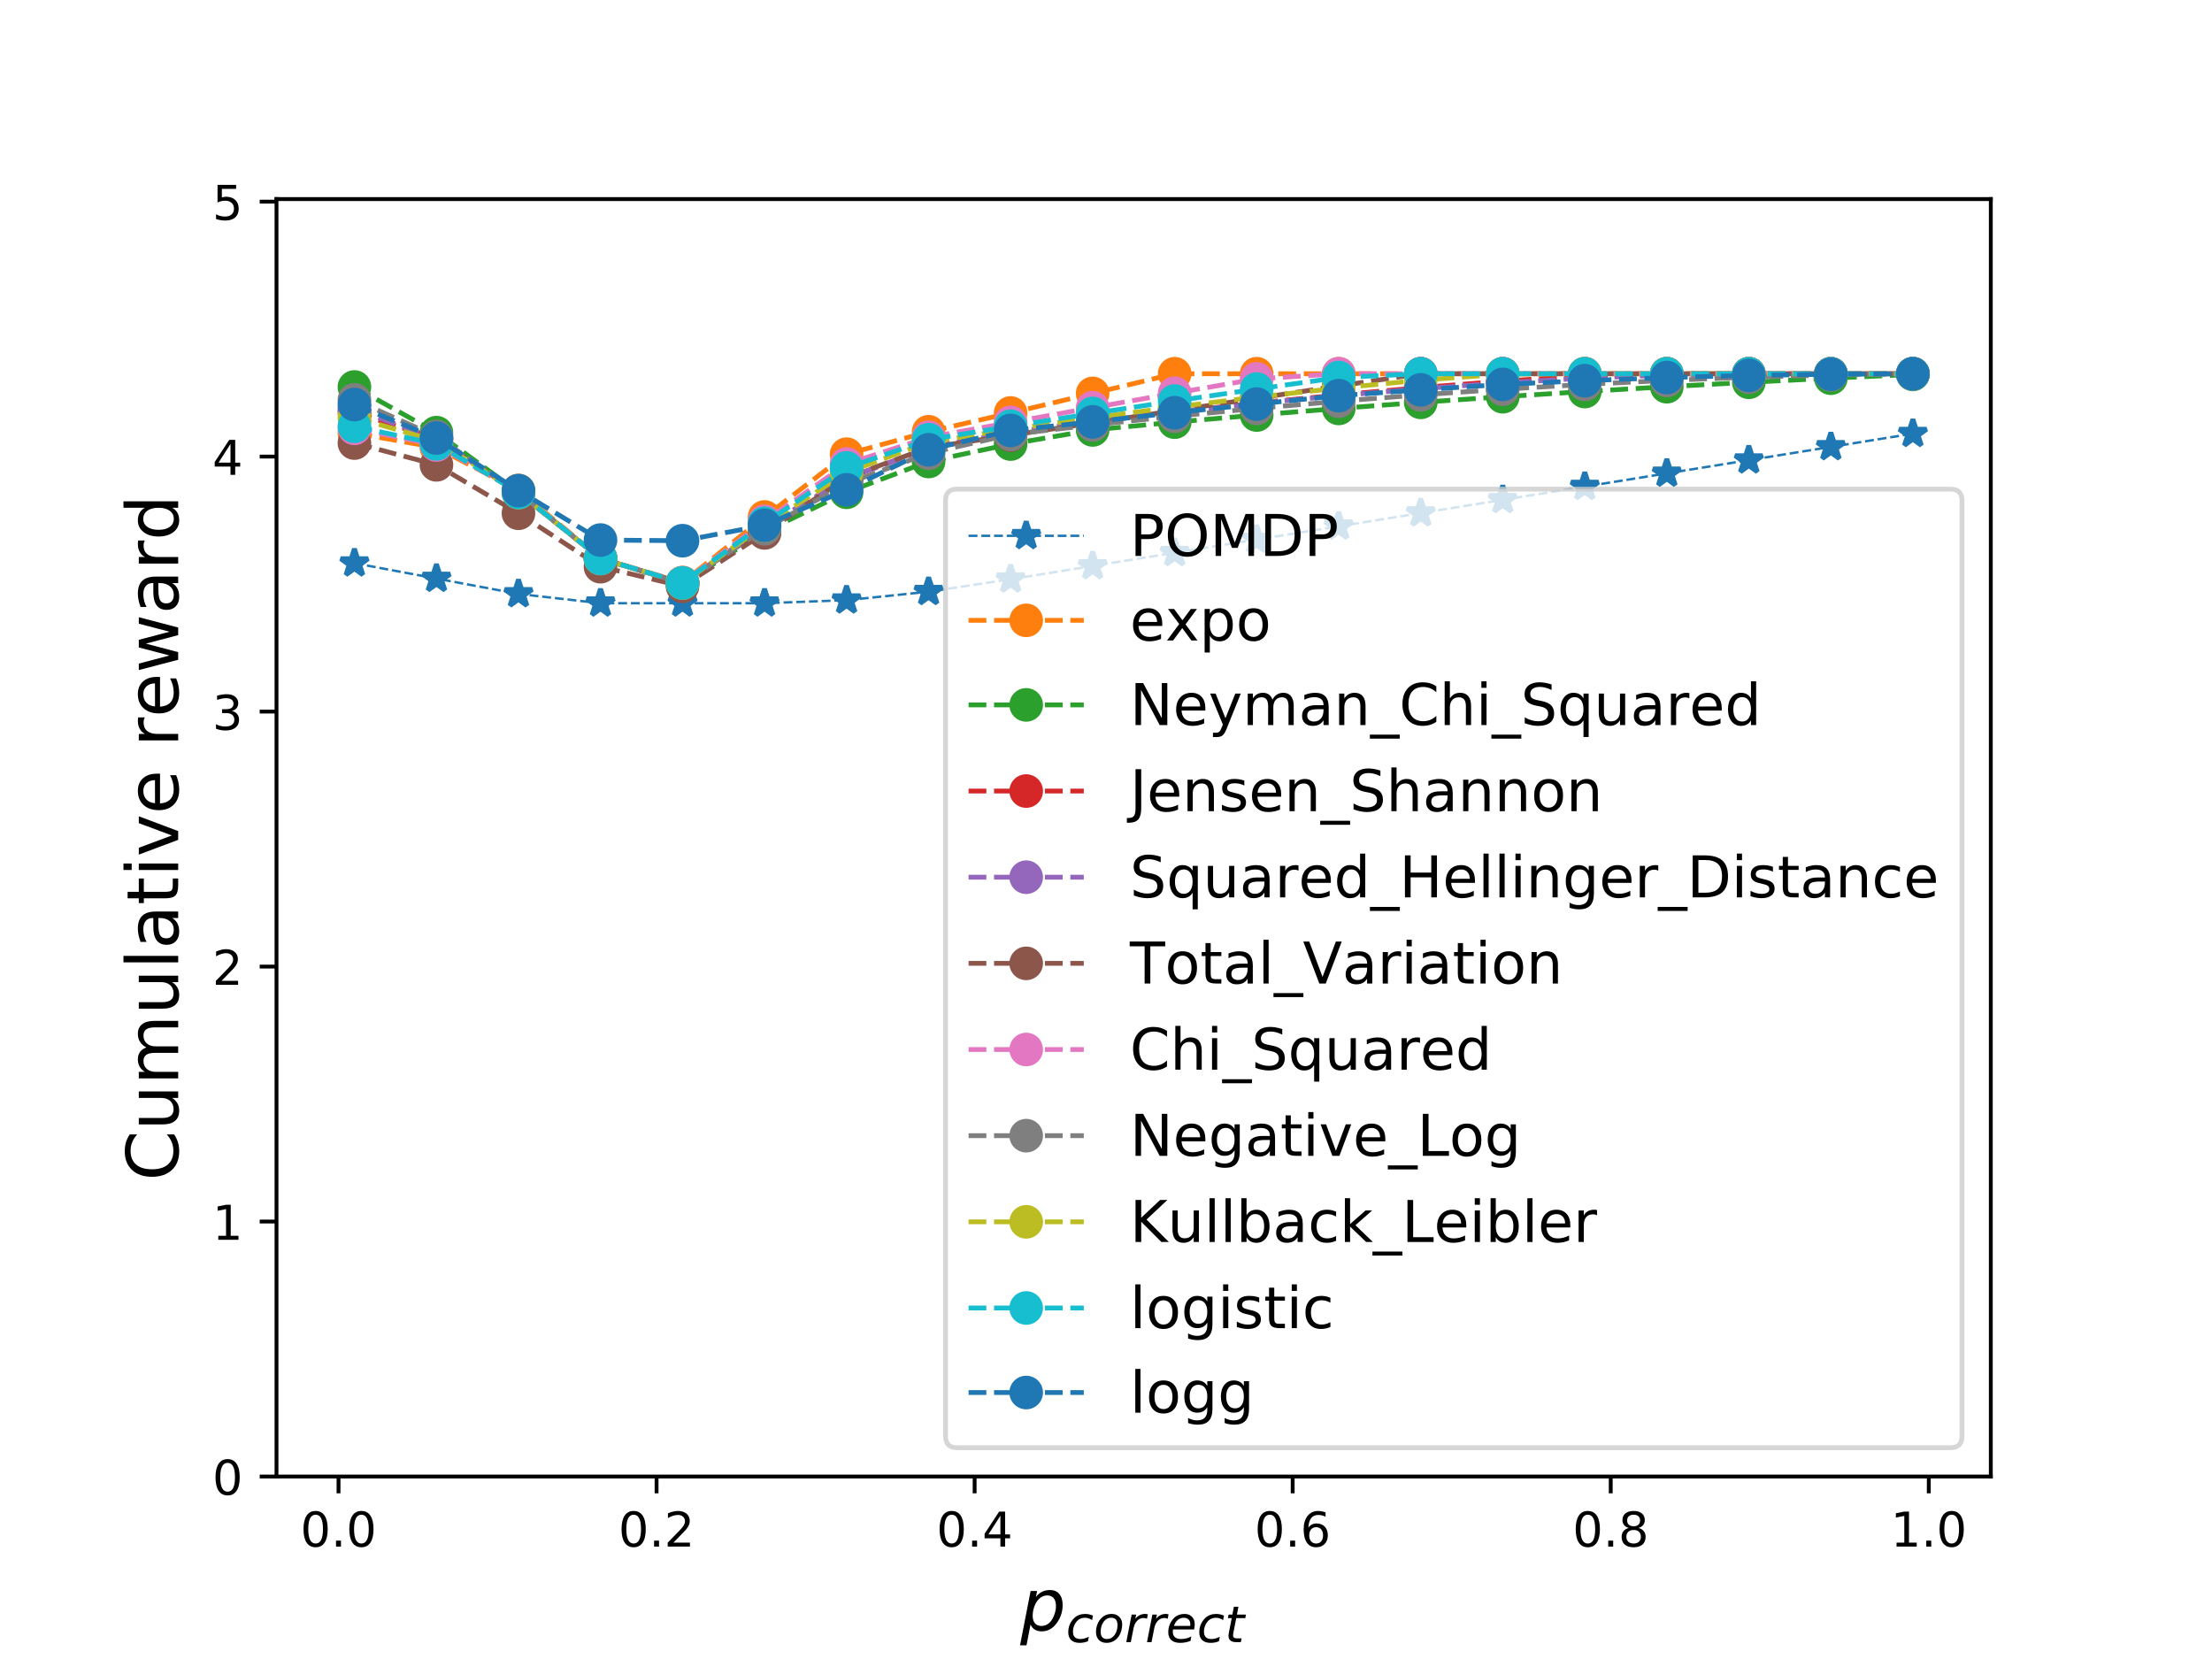 <?xml version="1.0" encoding="utf-8" standalone="no"?>
<!DOCTYPE svg PUBLIC "-//W3C//DTD SVG 1.1//EN"
  "http://www.w3.org/Graphics/SVG/1.1/DTD/svg11.dtd">
<!-- Created with matplotlib (https://matplotlib.org/) -->
<svg height="345.6pt" version="1.1" viewBox="0 0 460.8 345.6" width="460.8pt" xmlns="http://www.w3.org/2000/svg" xmlns:xlink="http://www.w3.org/1999/xlink">
 <defs>
  <style type="text/css">
*{stroke-linecap:butt;stroke-linejoin:round;}
  </style>
 </defs>
 <g id="figure_1">
  <g id="patch_1">
   <path d="M 0 345.6 
L 460.8 345.6 
L 460.8 0 
L 0 0 
z
" style="fill:#ffffff;"/>
  </g>
  <g id="axes_1">
   <g id="patch_2">
    <path d="M 57.6 307.584 
L 414.72 307.584 
L 414.72 41.472 
L 57.6 41.472 
z
" style="fill:#ffffff;"/>
   </g>
   <g id="matplotlib.axis_1">
    <g id="xtick_1">
     <g id="line2d_1">
      <defs>
       <path d="M 0 0 
L 0 3.5 
" id="md618e00e57" style="stroke:#000000;stroke-width:0.8;"/>
      </defs>
      <g>
       <use style="stroke:#000000;stroke-width:0.8;" x="70.52" xlink:href="#md618e00e57" y="307.584"/>
      </g>
     </g>
     <g id="text_1">
      <!-- 0.0 -->
      <defs>
       <path d="M 31.781 66.406 
Q 24.172 66.406 20.328 58.906 
Q 16.5 51.422 16.5 36.375 
Q 16.5 21.391 20.328 13.891 
Q 24.172 6.391 31.781 6.391 
Q 39.453 6.391 43.281 13.891 
Q 47.125 21.391 47.125 36.375 
Q 47.125 51.422 43.281 58.906 
Q 39.453 66.406 31.781 66.406 
z
M 31.781 74.219 
Q 44.047 74.219 50.516 64.516 
Q 56.984 54.828 56.984 36.375 
Q 56.984 17.969 50.516 8.266 
Q 44.047 -1.422 31.781 -1.422 
Q 19.531 -1.422 13.062 8.266 
Q 6.594 17.969 6.594 36.375 
Q 6.594 54.828 13.062 64.516 
Q 19.531 74.219 31.781 74.219 
z
" id="DejaVuSans-48"/>
       <path d="M 10.688 12.406 
L 21 12.406 
L 21 0 
L 10.688 0 
z
" id="DejaVuSans-46"/>
      </defs>
      <g transform="translate(62.568 322.182)scale(0.1 -0.1)">
       <use xlink:href="#DejaVuSans-48"/>
       <use x="63.623" xlink:href="#DejaVuSans-46"/>
       <use x="95.41" xlink:href="#DejaVuSans-48"/>
      </g>
     </g>
    </g>
    <g id="xtick_2">
     <g id="line2d_2">
      <g>
       <use style="stroke:#000000;stroke-width:0.8;" x="136.776" xlink:href="#md618e00e57" y="307.584"/>
      </g>
     </g>
     <g id="text_2">
      <!-- 0.2 -->
      <defs>
       <path d="M 19.188 8.297 
L 53.609 8.297 
L 53.609 0 
L 7.328 0 
L 7.328 8.297 
Q 12.938 14.109 22.625 23.891 
Q 32.328 33.688 34.812 36.531 
Q 39.547 41.844 41.422 45.531 
Q 43.312 49.219 43.312 52.781 
Q 43.312 58.594 39.234 62.25 
Q 35.156 65.922 28.609 65.922 
Q 23.969 65.922 18.812 64.312 
Q 13.672 62.703 7.812 59.422 
L 7.812 69.391 
Q 13.766 71.781 18.938 73 
Q 24.125 74.219 28.422 74.219 
Q 39.75 74.219 46.484 68.547 
Q 53.219 62.891 53.219 53.422 
Q 53.219 48.922 51.531 44.891 
Q 49.859 40.875 45.406 35.406 
Q 44.188 33.984 37.641 27.219 
Q 31.109 20.453 19.188 8.297 
z
" id="DejaVuSans-50"/>
      </defs>
      <g transform="translate(128.824 322.182)scale(0.1 -0.1)">
       <use xlink:href="#DejaVuSans-48"/>
       <use x="63.623" xlink:href="#DejaVuSans-46"/>
       <use x="95.41" xlink:href="#DejaVuSans-50"/>
      </g>
     </g>
    </g>
    <g id="xtick_3">
     <g id="line2d_3">
      <g>
       <use style="stroke:#000000;stroke-width:0.8;" x="203.032" xlink:href="#md618e00e57" y="307.584"/>
      </g>
     </g>
     <g id="text_3">
      <!-- 0.4 -->
      <defs>
       <path d="M 37.797 64.312 
L 12.891 25.391 
L 37.797 25.391 
z
M 35.203 72.906 
L 47.609 72.906 
L 47.609 25.391 
L 58.016 25.391 
L 58.016 17.188 
L 47.609 17.188 
L 47.609 0 
L 37.797 0 
L 37.797 17.188 
L 4.891 17.188 
L 4.891 26.703 
z
" id="DejaVuSans-52"/>
      </defs>
      <g transform="translate(195.08 322.182)scale(0.1 -0.1)">
       <use xlink:href="#DejaVuSans-48"/>
       <use x="63.623" xlink:href="#DejaVuSans-46"/>
       <use x="95.41" xlink:href="#DejaVuSans-52"/>
      </g>
     </g>
    </g>
    <g id="xtick_4">
     <g id="line2d_4">
      <g>
       <use style="stroke:#000000;stroke-width:0.8;" x="269.288" xlink:href="#md618e00e57" y="307.584"/>
      </g>
     </g>
     <g id="text_4">
      <!-- 0.6 -->
      <defs>
       <path d="M 33.016 40.375 
Q 26.375 40.375 22.484 35.828 
Q 18.609 31.297 18.609 23.391 
Q 18.609 15.531 22.484 10.953 
Q 26.375 6.391 33.016 6.391 
Q 39.656 6.391 43.531 10.953 
Q 47.406 15.531 47.406 23.391 
Q 47.406 31.297 43.531 35.828 
Q 39.656 40.375 33.016 40.375 
z
M 52.594 71.297 
L 52.594 62.312 
Q 48.875 64.062 45.094 64.984 
Q 41.312 65.922 37.594 65.922 
Q 27.828 65.922 22.672 59.328 
Q 17.531 52.734 16.797 39.406 
Q 19.672 43.656 24.016 45.922 
Q 28.375 48.188 33.594 48.188 
Q 44.578 48.188 50.953 41.516 
Q 57.328 34.859 57.328 23.391 
Q 57.328 12.156 50.688 5.359 
Q 44.047 -1.422 33.016 -1.422 
Q 20.359 -1.422 13.672 8.266 
Q 6.984 17.969 6.984 36.375 
Q 6.984 53.656 15.188 63.938 
Q 23.391 74.219 37.203 74.219 
Q 40.922 74.219 44.703 73.484 
Q 48.484 72.75 52.594 71.297 
z
" id="DejaVuSans-54"/>
      </defs>
      <g transform="translate(261.336 322.182)scale(0.1 -0.1)">
       <use xlink:href="#DejaVuSans-48"/>
       <use x="63.623" xlink:href="#DejaVuSans-46"/>
       <use x="95.41" xlink:href="#DejaVuSans-54"/>
      </g>
     </g>
    </g>
    <g id="xtick_5">
     <g id="line2d_5">
      <g>
       <use style="stroke:#000000;stroke-width:0.8;" x="335.544" xlink:href="#md618e00e57" y="307.584"/>
      </g>
     </g>
     <g id="text_5">
      <!-- 0.8 -->
      <defs>
       <path d="M 31.781 34.625 
Q 24.75 34.625 20.719 30.859 
Q 16.703 27.094 16.703 20.516 
Q 16.703 13.922 20.719 10.156 
Q 24.75 6.391 31.781 6.391 
Q 38.812 6.391 42.859 10.172 
Q 46.922 13.969 46.922 20.516 
Q 46.922 27.094 42.891 30.859 
Q 38.875 34.625 31.781 34.625 
z
M 21.922 38.812 
Q 15.578 40.375 12.031 44.719 
Q 8.5 49.078 8.5 55.328 
Q 8.5 64.062 14.719 69.141 
Q 20.953 74.219 31.781 74.219 
Q 42.672 74.219 48.875 69.141 
Q 55.078 64.062 55.078 55.328 
Q 55.078 49.078 51.531 44.719 
Q 48 40.375 41.703 38.812 
Q 48.828 37.156 52.797 32.312 
Q 56.781 27.484 56.781 20.516 
Q 56.781 9.906 50.312 4.234 
Q 43.844 -1.422 31.781 -1.422 
Q 19.734 -1.422 13.25 4.234 
Q 6.781 9.906 6.781 20.516 
Q 6.781 27.484 10.781 32.312 
Q 14.797 37.156 21.922 38.812 
z
M 18.312 54.391 
Q 18.312 48.734 21.844 45.562 
Q 25.391 42.391 31.781 42.391 
Q 38.141 42.391 41.719 45.562 
Q 45.312 48.734 45.312 54.391 
Q 45.312 60.062 41.719 63.234 
Q 38.141 66.406 31.781 66.406 
Q 25.391 66.406 21.844 63.234 
Q 18.312 60.062 18.312 54.391 
z
" id="DejaVuSans-56"/>
      </defs>
      <g transform="translate(327.592 322.182)scale(0.1 -0.1)">
       <use xlink:href="#DejaVuSans-48"/>
       <use x="63.623" xlink:href="#DejaVuSans-46"/>
       <use x="95.41" xlink:href="#DejaVuSans-56"/>
      </g>
     </g>
    </g>
    <g id="xtick_6">
     <g id="line2d_6">
      <g>
       <use style="stroke:#000000;stroke-width:0.8;" x="401.8" xlink:href="#md618e00e57" y="307.584"/>
      </g>
     </g>
     <g id="text_6">
      <!-- 1.0 -->
      <defs>
       <path d="M 12.406 8.297 
L 28.516 8.297 
L 28.516 63.922 
L 10.984 60.406 
L 10.984 69.391 
L 28.422 72.906 
L 38.281 72.906 
L 38.281 8.297 
L 54.391 8.297 
L 54.391 0 
L 12.406 0 
z
" id="DejaVuSans-49"/>
      </defs>
      <g transform="translate(393.849 322.182)scale(0.1 -0.1)">
       <use xlink:href="#DejaVuSans-49"/>
       <use x="63.623" xlink:href="#DejaVuSans-46"/>
       <use x="95.41" xlink:href="#DejaVuSans-48"/>
      </g>
     </g>
    </g>
    <g id="text_7">
     <!-- $p_{correct}$ -->
     <defs>
      <path d="M 49.609 33.688 
Q 49.609 40.875 46.484 44.672 
Q 43.359 48.484 37.5 48.484 
Q 33.5 48.484 29.859 46.438 
Q 26.219 44.391 23.391 40.484 
Q 20.609 36.625 18.938 31.156 
Q 17.281 25.688 17.281 20.312 
Q 17.281 13.484 20.406 9.797 
Q 23.531 6.109 29.297 6.109 
Q 33.547 6.109 37.188 8.109 
Q 40.828 10.109 43.406 13.922 
Q 46.188 17.922 47.891 23.344 
Q 49.609 28.766 49.609 33.688 
z
M 21.781 46.391 
Q 25.391 51.125 30.297 53.562 
Q 35.203 56 41.219 56 
Q 49.609 56 54.25 50.5 
Q 58.891 45.016 58.891 35.109 
Q 58.891 27 56 19.656 
Q 53.125 12.312 47.703 6.5 
Q 44.094 2.641 39.547 0.609 
Q 35.016 -1.422 29.984 -1.422 
Q 24.172 -1.422 20.219 1 
Q 16.266 3.422 14.312 8.203 
L 8.688 -20.797 
L -0.297 -20.797 
L 14.406 54.688 
L 23.391 54.688 
z
" id="DejaVuSans-Oblique-112"/>
      <path d="M 53.609 52.594 
L 51.812 43.703 
Q 48.578 46.047 44.938 47.219 
Q 41.312 48.391 37.406 48.391 
Q 33.109 48.391 29.219 46.875 
Q 25.344 45.359 22.703 42.578 
Q 18.5 38.328 16.203 32.609 
Q 13.922 26.906 13.922 20.797 
Q 13.922 13.422 17.609 9.812 
Q 21.297 6.203 28.812 6.203 
Q 32.516 6.203 36.688 7.328 
Q 40.875 8.453 45.406 10.688 
L 43.703 1.812 
Q 39.797 0.203 35.672 -0.609 
Q 31.547 -1.422 27.203 -1.422 
Q 16.312 -1.422 10.453 4.016 
Q 4.594 9.469 4.594 19.578 
Q 4.594 28.078 7.641 35.234 
Q 10.688 42.391 16.703 48.094 
Q 20.797 52 26.312 54 
Q 31.844 56 38.375 56 
Q 42.188 56 45.938 55.141 
Q 49.703 54.297 53.609 52.594 
z
" id="DejaVuSans-Oblique-99"/>
      <path d="M 25.391 -1.422 
Q 15.766 -1.422 10.172 4.516 
Q 4.594 10.453 4.594 20.703 
Q 4.594 26.656 6.516 32.828 
Q 8.453 39.016 11.531 43.219 
Q 16.359 49.75 22.312 52.875 
Q 28.266 56 35.797 56 
Q 45.125 56 50.859 50.188 
Q 56.594 44.391 56.594 35.016 
Q 56.594 28.516 54.688 22.062 
Q 52.781 15.625 49.703 11.375 
Q 44.922 4.828 38.969 1.703 
Q 33.016 -1.422 25.391 -1.422 
z
M 13.922 21 
Q 13.922 13.578 17.016 9.891 
Q 20.125 6.203 26.422 6.203 
Q 35.453 6.203 41.375 14.078 
Q 47.312 21.969 47.312 34.078 
Q 47.312 41.156 44.141 44.766 
Q 40.969 48.391 34.812 48.391 
Q 29.734 48.391 25.781 46.016 
Q 21.828 43.656 18.703 38.812 
Q 16.406 35.203 15.156 30.562 
Q 13.922 25.922 13.922 21 
z
" id="DejaVuSans-Oblique-111"/>
      <path d="M 44.578 46.391 
Q 43.219 47.125 41.453 47.516 
Q 39.703 47.906 37.703 47.906 
Q 30.516 47.906 25.141 42.453 
Q 19.781 37.016 18.016 27.875 
L 12.5 0 
L 3.516 0 
L 14.203 54.688 
L 23.188 54.688 
L 21.484 46.188 
Q 25.047 50.922 30 53.453 
Q 34.969 56 40.578 56 
Q 42.047 56 43.453 55.828 
Q 44.875 55.672 46.297 55.281 
z
" id="DejaVuSans-Oblique-114"/>
      <path d="M 48.094 32.234 
Q 48.25 33.016 48.312 33.844 
Q 48.391 34.672 48.391 35.5 
Q 48.391 41.453 44.891 44.922 
Q 41.406 48.391 35.406 48.391 
Q 28.719 48.391 23.578 44.156 
Q 18.453 39.938 15.828 32.172 
z
M 55.906 25.203 
L 14.109 25.203 
Q 13.812 23.344 13.719 22.266 
Q 13.625 21.188 13.625 20.406 
Q 13.625 13.625 17.797 9.906 
Q 21.969 6.203 29.594 6.203 
Q 35.453 6.203 40.672 7.516 
Q 45.906 8.844 50.391 11.375 
L 48.688 2.484 
Q 43.844 0.531 38.688 -0.438 
Q 33.547 -1.422 28.219 -1.422 
Q 16.844 -1.422 10.719 4.016 
Q 4.594 9.469 4.594 19.484 
Q 4.594 28.031 7.641 35.375 
Q 10.688 42.719 16.609 48.484 
Q 20.406 52.094 25.656 54.047 
Q 30.906 56 36.812 56 
Q 46.094 56 51.578 50.438 
Q 57.078 44.875 57.078 35.5 
Q 57.078 33.25 56.781 30.688 
Q 56.5 28.125 55.906 25.203 
z
" id="DejaVuSans-Oblique-101"/>
      <path d="M 42.281 54.688 
L 40.922 47.703 
L 23 47.703 
L 17.188 18.016 
Q 16.891 16.359 16.75 15.234 
Q 16.609 14.109 16.609 13.484 
Q 16.609 10.359 18.484 8.938 
Q 20.359 7.516 24.516 7.516 
L 33.594 7.516 
L 32.078 0 
L 23.484 0 
Q 15.484 0 11.547 3.125 
Q 7.625 6.25 7.625 12.594 
Q 7.625 13.719 7.766 15.062 
Q 7.906 16.406 8.203 18.016 
L 14.016 47.703 
L 6.391 47.703 
L 7.812 54.688 
L 15.281 54.688 
L 18.312 70.219 
L 27.297 70.219 
L 24.312 54.688 
z
" id="DejaVuSans-Oblique-116"/>
     </defs>
     <g transform="translate(212.535 339.629)scale(0.15 -0.15)">
      <use xlink:href="#DejaVuSans-Oblique-112"/>
      <use transform="translate(63.477 -16.406)scale(0.7)" xlink:href="#DejaVuSans-Oblique-99"/>
      <use transform="translate(101.963 -16.406)scale(0.7)" xlink:href="#DejaVuSans-Oblique-111"/>
      <use transform="translate(144.79 -16.406)scale(0.7)" xlink:href="#DejaVuSans-Oblique-114"/>
      <use transform="translate(173.569 -16.406)scale(0.7)" xlink:href="#DejaVuSans-Oblique-114"/>
      <use transform="translate(202.349 -16.406)scale(0.7)" xlink:href="#DejaVuSans-Oblique-101"/>
      <use transform="translate(245.415 -16.406)scale(0.7)" xlink:href="#DejaVuSans-Oblique-99"/>
      <use transform="translate(283.901 -16.406)scale(0.7)" xlink:href="#DejaVuSans-Oblique-116"/>
     </g>
    </g>
   </g>
   <g id="matplotlib.axis_2">
    <g id="ytick_1">
     <g id="line2d_7">
      <defs>
       <path d="M 0 0 
L -3.5 0 
" id="md98764b45b" style="stroke:#000000;stroke-width:0.8;"/>
      </defs>
      <g>
       <use style="stroke:#000000;stroke-width:0.8;" x="57.6" xlink:href="#md98764b45b" y="307.584"/>
      </g>
     </g>
     <g id="text_8">
      <!-- 0 -->
      <g transform="translate(44.237 311.383)scale(0.1 -0.1)">
       <use xlink:href="#DejaVuSans-48"/>
      </g>
     </g>
    </g>
    <g id="ytick_2">
     <g id="line2d_8">
      <g>
       <use style="stroke:#000000;stroke-width:0.8;" x="57.6" xlink:href="#md98764b45b" y="254.468"/>
      </g>
     </g>
     <g id="text_9">
      <!-- 1 -->
      <g transform="translate(44.237 258.267)scale(0.1 -0.1)">
       <use xlink:href="#DejaVuSans-49"/>
      </g>
     </g>
    </g>
    <g id="ytick_3">
     <g id="line2d_9">
      <g>
       <use style="stroke:#000000;stroke-width:0.8;" x="57.6" xlink:href="#md98764b45b" y="201.352"/>
      </g>
     </g>
     <g id="text_10">
      <!-- 2 -->
      <g transform="translate(44.237 205.151)scale(0.1 -0.1)">
       <use xlink:href="#DejaVuSans-50"/>
      </g>
     </g>
    </g>
    <g id="ytick_4">
     <g id="line2d_10">
      <g>
       <use style="stroke:#000000;stroke-width:0.8;" x="57.6" xlink:href="#md98764b45b" y="148.235"/>
      </g>
     </g>
     <g id="text_11">
      <!-- 3 -->
      <defs>
       <path d="M 40.578 39.312 
Q 47.656 37.797 51.625 33 
Q 55.609 28.219 55.609 21.188 
Q 55.609 10.406 48.188 4.484 
Q 40.766 -1.422 27.094 -1.422 
Q 22.516 -1.422 17.656 -0.516 
Q 12.797 0.391 7.625 2.203 
L 7.625 11.719 
Q 11.719 9.328 16.594 8.109 
Q 21.484 6.891 26.812 6.891 
Q 36.078 6.891 40.938 10.547 
Q 45.797 14.203 45.797 21.188 
Q 45.797 27.641 41.281 31.266 
Q 36.766 34.906 28.719 34.906 
L 20.219 34.906 
L 20.219 43.016 
L 29.109 43.016 
Q 36.375 43.016 40.234 45.922 
Q 44.094 48.828 44.094 54.297 
Q 44.094 59.906 40.109 62.906 
Q 36.141 65.922 28.719 65.922 
Q 24.656 65.922 20.016 65.031 
Q 15.375 64.156 9.812 62.312 
L 9.812 71.094 
Q 15.438 72.656 20.344 73.438 
Q 25.25 74.219 29.594 74.219 
Q 40.828 74.219 47.359 69.109 
Q 53.906 64.016 53.906 55.328 
Q 53.906 49.266 50.438 45.094 
Q 46.969 40.922 40.578 39.312 
z
" id="DejaVuSans-51"/>
      </defs>
      <g transform="translate(44.237 152.035)scale(0.1 -0.1)">
       <use xlink:href="#DejaVuSans-51"/>
      </g>
     </g>
    </g>
    <g id="ytick_5">
     <g id="line2d_11">
      <g>
       <use style="stroke:#000000;stroke-width:0.8;" x="57.6" xlink:href="#md98764b45b" y="95.119"/>
      </g>
     </g>
     <g id="text_12">
      <!-- 4 -->
      <g transform="translate(44.237 98.919)scale(0.1 -0.1)">
       <use xlink:href="#DejaVuSans-52"/>
      </g>
     </g>
    </g>
    <g id="ytick_6">
     <g id="line2d_12">
      <g>
       <use style="stroke:#000000;stroke-width:0.8;" x="57.6" xlink:href="#md98764b45b" y="42.003"/>
      </g>
     </g>
     <g id="text_13">
      <!-- 5 -->
      <defs>
       <path d="M 10.797 72.906 
L 49.516 72.906 
L 49.516 64.594 
L 19.828 64.594 
L 19.828 46.734 
Q 21.969 47.469 24.109 47.828 
Q 26.266 48.188 28.422 48.188 
Q 40.625 48.188 47.75 41.5 
Q 54.891 34.812 54.891 23.391 
Q 54.891 11.625 47.562 5.094 
Q 40.234 -1.422 26.906 -1.422 
Q 22.312 -1.422 17.547 -0.641 
Q 12.797 0.141 7.719 1.703 
L 7.719 11.625 
Q 12.109 9.234 16.797 8.062 
Q 21.484 6.891 26.703 6.891 
Q 35.156 6.891 40.078 11.328 
Q 45.016 15.766 45.016 23.391 
Q 45.016 31 40.078 35.438 
Q 35.156 39.891 26.703 39.891 
Q 22.75 39.891 18.812 39.016 
Q 14.891 38.141 10.797 36.281 
z
" id="DejaVuSans-53"/>
      </defs>
      <g transform="translate(44.237 45.802)scale(0.1 -0.1)">
       <use xlink:href="#DejaVuSans-53"/>
      </g>
     </g>
    </g>
    <g id="text_14">
     <!-- Cumulative reward -->
     <defs>
      <path d="M 64.406 67.281 
L 64.406 56.891 
Q 59.422 61.531 53.781 63.812 
Q 48.141 66.109 41.797 66.109 
Q 29.297 66.109 22.656 58.469 
Q 16.016 50.828 16.016 36.375 
Q 16.016 21.969 22.656 14.328 
Q 29.297 6.688 41.797 6.688 
Q 48.141 6.688 53.781 8.984 
Q 59.422 11.281 64.406 15.922 
L 64.406 5.609 
Q 59.234 2.094 53.438 0.328 
Q 47.656 -1.422 41.219 -1.422 
Q 24.656 -1.422 15.125 8.703 
Q 5.609 18.844 5.609 36.375 
Q 5.609 53.953 15.125 64.078 
Q 24.656 74.219 41.219 74.219 
Q 47.75 74.219 53.531 72.484 
Q 59.328 70.75 64.406 67.281 
z
" id="DejaVuSans-67"/>
      <path d="M 8.5 21.578 
L 8.5 54.688 
L 17.484 54.688 
L 17.484 21.922 
Q 17.484 14.156 20.5 10.266 
Q 23.531 6.391 29.594 6.391 
Q 36.859 6.391 41.078 11.031 
Q 45.312 15.672 45.312 23.688 
L 45.312 54.688 
L 54.297 54.688 
L 54.297 0 
L 45.312 0 
L 45.312 8.406 
Q 42.047 3.422 37.719 1 
Q 33.406 -1.422 27.688 -1.422 
Q 18.266 -1.422 13.375 4.438 
Q 8.5 10.297 8.5 21.578 
z
M 31.109 56 
z
" id="DejaVuSans-117"/>
      <path d="M 52 44.188 
Q 55.375 50.25 60.062 53.125 
Q 64.75 56 71.094 56 
Q 79.641 56 84.281 50.016 
Q 88.922 44.047 88.922 33.016 
L 88.922 0 
L 79.891 0 
L 79.891 32.719 
Q 79.891 40.578 77.094 44.375 
Q 74.312 48.188 68.609 48.188 
Q 61.625 48.188 57.562 43.547 
Q 53.516 38.922 53.516 30.906 
L 53.516 0 
L 44.484 0 
L 44.484 32.719 
Q 44.484 40.625 41.703 44.406 
Q 38.922 48.188 33.109 48.188 
Q 26.219 48.188 22.156 43.531 
Q 18.109 38.875 18.109 30.906 
L 18.109 0 
L 9.078 0 
L 9.078 54.688 
L 18.109 54.688 
L 18.109 46.188 
Q 21.188 51.219 25.484 53.609 
Q 29.781 56 35.688 56 
Q 41.656 56 45.828 52.969 
Q 50 49.953 52 44.188 
z
" id="DejaVuSans-109"/>
      <path d="M 9.422 75.984 
L 18.406 75.984 
L 18.406 0 
L 9.422 0 
z
" id="DejaVuSans-108"/>
      <path d="M 34.281 27.484 
Q 23.391 27.484 19.188 25 
Q 14.984 22.516 14.984 16.5 
Q 14.984 11.719 18.141 8.906 
Q 21.297 6.109 26.703 6.109 
Q 34.188 6.109 38.703 11.406 
Q 43.219 16.703 43.219 25.484 
L 43.219 27.484 
z
M 52.203 31.203 
L 52.203 0 
L 43.219 0 
L 43.219 8.297 
Q 40.141 3.328 35.547 0.953 
Q 30.953 -1.422 24.312 -1.422 
Q 15.922 -1.422 10.953 3.297 
Q 6 8.016 6 15.922 
Q 6 25.141 12.172 29.828 
Q 18.359 34.516 30.609 34.516 
L 43.219 34.516 
L 43.219 35.406 
Q 43.219 41.609 39.141 45 
Q 35.062 48.391 27.688 48.391 
Q 23 48.391 18.547 47.266 
Q 14.109 46.141 10.016 43.891 
L 10.016 52.203 
Q 14.938 54.109 19.578 55.047 
Q 24.219 56 28.609 56 
Q 40.484 56 46.344 49.844 
Q 52.203 43.703 52.203 31.203 
z
" id="DejaVuSans-97"/>
      <path d="M 18.312 70.219 
L 18.312 54.688 
L 36.812 54.688 
L 36.812 47.703 
L 18.312 47.703 
L 18.312 18.016 
Q 18.312 11.328 20.141 9.422 
Q 21.969 7.516 27.594 7.516 
L 36.812 7.516 
L 36.812 0 
L 27.594 0 
Q 17.188 0 13.234 3.875 
Q 9.281 7.766 9.281 18.016 
L 9.281 47.703 
L 2.688 47.703 
L 2.688 54.688 
L 9.281 54.688 
L 9.281 70.219 
z
" id="DejaVuSans-116"/>
      <path d="M 9.422 54.688 
L 18.406 54.688 
L 18.406 0 
L 9.422 0 
z
M 9.422 75.984 
L 18.406 75.984 
L 18.406 64.594 
L 9.422 64.594 
z
" id="DejaVuSans-105"/>
      <path d="M 2.984 54.688 
L 12.5 54.688 
L 29.594 8.797 
L 46.688 54.688 
L 56.203 54.688 
L 35.688 0 
L 23.484 0 
z
" id="DejaVuSans-118"/>
      <path d="M 56.203 29.594 
L 56.203 25.203 
L 14.891 25.203 
Q 15.484 15.922 20.484 11.062 
Q 25.484 6.203 34.422 6.203 
Q 39.594 6.203 44.453 7.469 
Q 49.312 8.734 54.109 11.281 
L 54.109 2.781 
Q 49.266 0.734 44.188 -0.344 
Q 39.109 -1.422 33.891 -1.422 
Q 20.797 -1.422 13.156 6.188 
Q 5.516 13.812 5.516 26.812 
Q 5.516 40.234 12.766 48.109 
Q 20.016 56 32.328 56 
Q 43.359 56 49.781 48.891 
Q 56.203 41.797 56.203 29.594 
z
M 47.219 32.234 
Q 47.125 39.594 43.094 43.984 
Q 39.062 48.391 32.422 48.391 
Q 24.906 48.391 20.391 44.141 
Q 15.875 39.891 15.188 32.172 
z
" id="DejaVuSans-101"/>
      <path id="DejaVuSans-32"/>
      <path d="M 41.109 46.297 
Q 39.594 47.172 37.812 47.578 
Q 36.031 48 33.891 48 
Q 26.266 48 22.188 43.047 
Q 18.109 38.094 18.109 28.812 
L 18.109 0 
L 9.078 0 
L 9.078 54.688 
L 18.109 54.688 
L 18.109 46.188 
Q 20.953 51.172 25.484 53.578 
Q 30.031 56 36.531 56 
Q 37.453 56 38.578 55.875 
Q 39.703 55.766 41.062 55.516 
z
" id="DejaVuSans-114"/>
      <path d="M 4.203 54.688 
L 13.188 54.688 
L 24.422 12.016 
L 35.594 54.688 
L 46.188 54.688 
L 57.422 12.016 
L 68.609 54.688 
L 77.594 54.688 
L 63.281 0 
L 52.688 0 
L 40.922 44.828 
L 29.109 0 
L 18.5 0 
z
" id="DejaVuSans-119"/>
      <path d="M 45.406 46.391 
L 45.406 75.984 
L 54.391 75.984 
L 54.391 0 
L 45.406 0 
L 45.406 8.203 
Q 42.578 3.328 38.25 0.953 
Q 33.938 -1.422 27.875 -1.422 
Q 17.969 -1.422 11.734 6.484 
Q 5.516 14.406 5.516 27.297 
Q 5.516 40.188 11.734 48.094 
Q 17.969 56 27.875 56 
Q 33.938 56 38.25 53.625 
Q 42.578 51.266 45.406 46.391 
z
M 14.797 27.297 
Q 14.797 17.391 18.875 11.75 
Q 22.953 6.109 30.078 6.109 
Q 37.203 6.109 41.297 11.75 
Q 45.406 17.391 45.406 27.297 
Q 45.406 37.203 41.297 42.844 
Q 37.203 48.484 30.078 48.484 
Q 22.953 48.484 18.875 42.844 
Q 14.797 37.203 14.797 27.297 
z
" id="DejaVuSans-100"/>
     </defs>
     <g transform="translate(37.118 245.987)rotate(-90)scale(0.15 -0.15)">
      <use xlink:href="#DejaVuSans-67"/>
      <use x="69.824" xlink:href="#DejaVuSans-117"/>
      <use x="133.203" xlink:href="#DejaVuSans-109"/>
      <use x="230.615" xlink:href="#DejaVuSans-117"/>
      <use x="293.994" xlink:href="#DejaVuSans-108"/>
      <use x="321.777" xlink:href="#DejaVuSans-97"/>
      <use x="383.057" xlink:href="#DejaVuSans-116"/>
      <use x="422.266" xlink:href="#DejaVuSans-105"/>
      <use x="450.049" xlink:href="#DejaVuSans-118"/>
      <use x="509.229" xlink:href="#DejaVuSans-101"/>
      <use x="570.752" xlink:href="#DejaVuSans-32"/>
      <use x="602.539" xlink:href="#DejaVuSans-114"/>
      <use x="643.621" xlink:href="#DejaVuSans-101"/>
      <use x="705.145" xlink:href="#DejaVuSans-119"/>
      <use x="786.932" xlink:href="#DejaVuSans-97"/>
      <use x="848.211" xlink:href="#DejaVuSans-114"/>
      <use x="889.309" xlink:href="#DejaVuSans-100"/>
     </g>
    </g>
   </g>
   <g id="line2d_13">
    <path clip-path="url(#pb265af03b1)" d="M 73.833 117.319 
L 90.92 120.521 
L 108.007 123.723 
L 125.094 125.661 
L 142.181 125.661 
L 159.268 125.661 
L 176.355 125.028 
L 193.442 123.265 
L 210.529 120.667 
L 227.616 117.91 
L 244.704 115.153 
L 261.791 112.397 
L 278.878 109.64 
L 295.965 106.883 
L 313.052 104.126 
L 330.139 101.369 
L 347.226 98.613 
L 364.313 95.856 
L 381.4 93.099 
L 398.487 90.342 
" style="fill:none;stroke:#1f77b4;stroke-dasharray:1.85,0.8;stroke-dashoffset:0;stroke-width:0.5;"/>
    <defs>
     <path d="M 0 -3 
L -0.674 -0.927 
L -2.853 -0.927 
L -1.09 0.354 
L -1.763 2.427 
L -0 1.146 
L 1.763 2.427 
L 1.09 0.354 
L 2.853 -0.927 
L 0.674 -0.927 
z
" id="m432729334c" style="stroke:#1f77b4;stroke-linejoin:bevel;"/>
    </defs>
    <g clip-path="url(#pb265af03b1)">
     <use style="fill:#1f77b4;stroke:#1f77b4;stroke-linejoin:bevel;" x="73.833" xlink:href="#m432729334c" y="117.319"/>
     <use style="fill:#1f77b4;stroke:#1f77b4;stroke-linejoin:bevel;" x="90.92" xlink:href="#m432729334c" y="120.521"/>
     <use style="fill:#1f77b4;stroke:#1f77b4;stroke-linejoin:bevel;" x="108.007" xlink:href="#m432729334c" y="123.723"/>
     <use style="fill:#1f77b4;stroke:#1f77b4;stroke-linejoin:bevel;" x="125.094" xlink:href="#m432729334c" y="125.661"/>
     <use style="fill:#1f77b4;stroke:#1f77b4;stroke-linejoin:bevel;" x="142.181" xlink:href="#m432729334c" y="125.661"/>
     <use style="fill:#1f77b4;stroke:#1f77b4;stroke-linejoin:bevel;" x="159.268" xlink:href="#m432729334c" y="125.661"/>
     <use style="fill:#1f77b4;stroke:#1f77b4;stroke-linejoin:bevel;" x="176.355" xlink:href="#m432729334c" y="125.028"/>
     <use style="fill:#1f77b4;stroke:#1f77b4;stroke-linejoin:bevel;" x="193.442" xlink:href="#m432729334c" y="123.265"/>
     <use style="fill:#1f77b4;stroke:#1f77b4;stroke-linejoin:bevel;" x="210.529" xlink:href="#m432729334c" y="120.667"/>
     <use style="fill:#1f77b4;stroke:#1f77b4;stroke-linejoin:bevel;" x="227.616" xlink:href="#m432729334c" y="117.91"/>
     <use style="fill:#1f77b4;stroke:#1f77b4;stroke-linejoin:bevel;" x="244.704" xlink:href="#m432729334c" y="115.153"/>
     <use style="fill:#1f77b4;stroke:#1f77b4;stroke-linejoin:bevel;" x="261.791" xlink:href="#m432729334c" y="112.397"/>
     <use style="fill:#1f77b4;stroke:#1f77b4;stroke-linejoin:bevel;" x="278.878" xlink:href="#m432729334c" y="109.64"/>
     <use style="fill:#1f77b4;stroke:#1f77b4;stroke-linejoin:bevel;" x="295.965" xlink:href="#m432729334c" y="106.883"/>
     <use style="fill:#1f77b4;stroke:#1f77b4;stroke-linejoin:bevel;" x="313.052" xlink:href="#m432729334c" y="104.126"/>
     <use style="fill:#1f77b4;stroke:#1f77b4;stroke-linejoin:bevel;" x="330.139" xlink:href="#m432729334c" y="101.369"/>
     <use style="fill:#1f77b4;stroke:#1f77b4;stroke-linejoin:bevel;" x="347.226" xlink:href="#m432729334c" y="98.613"/>
     <use style="fill:#1f77b4;stroke:#1f77b4;stroke-linejoin:bevel;" x="364.313" xlink:href="#m432729334c" y="95.856"/>
     <use style="fill:#1f77b4;stroke:#1f77b4;stroke-linejoin:bevel;" x="381.4" xlink:href="#m432729334c" y="93.099"/>
     <use style="fill:#1f77b4;stroke:#1f77b4;stroke-linejoin:bevel;" x="398.487" xlink:href="#m432729334c" y="90.342"/>
    </g>
   </g>
   <g id="line2d_14">
    <path clip-path="url(#pb265af03b1)" d="M 73.833 90.207 
L 90.92 93.234 
L 108.007 102.173 
L 125.094 116.298 
L 142.181 121.349 
L 159.268 107.692 
L 176.355 94.616 
L 193.442 89.941 
L 210.529 86.026 
L 227.616 81.955 
L 244.704 77.857 
L 261.791 77.857 
L 278.878 77.857 
L 295.965 77.857 
L 313.052 77.857 
L 330.139 77.857 
L 347.226 77.857 
L 364.313 77.857 
L 381.4 77.857 
L 398.487 77.857 
" style="fill:none;stroke:#ff7f0e;stroke-dasharray:3.7,1.6;stroke-dashoffset:0;"/>
    <defs>
     <path d="M 0 3 
C 0.796 3 1.559 2.684 2.121 2.121 
C 2.684 1.559 3 0.796 3 0 
C 3 -0.796 2.684 -1.559 2.121 -2.121 
C 1.559 -2.684 0.796 -3 0 -3 
C -0.796 -3 -1.559 -2.684 -2.121 -2.121 
C -2.684 -1.559 -3 -0.796 -3 0 
C -3 0.796 -2.684 1.559 -2.121 2.121 
C -1.559 2.684 -0.796 3 0 3 
z
" id="m71402921c4" style="stroke:#ff7f0e;"/>
    </defs>
    <g clip-path="url(#pb265af03b1)">
     <use style="fill:#ff7f0e;stroke:#ff7f0e;" x="73.833" xlink:href="#m71402921c4" y="90.207"/>
     <use style="fill:#ff7f0e;stroke:#ff7f0e;" x="90.92" xlink:href="#m71402921c4" y="93.234"/>
     <use style="fill:#ff7f0e;stroke:#ff7f0e;" x="108.007" xlink:href="#m71402921c4" y="102.173"/>
     <use style="fill:#ff7f0e;stroke:#ff7f0e;" x="125.094" xlink:href="#m71402921c4" y="116.298"/>
     <use style="fill:#ff7f0e;stroke:#ff7f0e;" x="142.181" xlink:href="#m71402921c4" y="121.349"/>
     <use style="fill:#ff7f0e;stroke:#ff7f0e;" x="159.268" xlink:href="#m71402921c4" y="107.692"/>
     <use style="fill:#ff7f0e;stroke:#ff7f0e;" x="176.355" xlink:href="#m71402921c4" y="94.616"/>
     <use style="fill:#ff7f0e;stroke:#ff7f0e;" x="193.442" xlink:href="#m71402921c4" y="89.941"/>
     <use style="fill:#ff7f0e;stroke:#ff7f0e;" x="210.529" xlink:href="#m71402921c4" y="86.026"/>
     <use style="fill:#ff7f0e;stroke:#ff7f0e;" x="227.616" xlink:href="#m71402921c4" y="81.955"/>
     <use style="fill:#ff7f0e;stroke:#ff7f0e;" x="244.704" xlink:href="#m71402921c4" y="77.857"/>
     <use style="fill:#ff7f0e;stroke:#ff7f0e;" x="261.791" xlink:href="#m71402921c4" y="77.857"/>
     <use style="fill:#ff7f0e;stroke:#ff7f0e;" x="278.878" xlink:href="#m71402921c4" y="77.857"/>
     <use style="fill:#ff7f0e;stroke:#ff7f0e;" x="295.965" xlink:href="#m71402921c4" y="77.857"/>
     <use style="fill:#ff7f0e;stroke:#ff7f0e;" x="313.052" xlink:href="#m71402921c4" y="77.857"/>
     <use style="fill:#ff7f0e;stroke:#ff7f0e;" x="330.139" xlink:href="#m71402921c4" y="77.857"/>
     <use style="fill:#ff7f0e;stroke:#ff7f0e;" x="347.226" xlink:href="#m71402921c4" y="77.857"/>
     <use style="fill:#ff7f0e;stroke:#ff7f0e;" x="364.313" xlink:href="#m71402921c4" y="77.857"/>
     <use style="fill:#ff7f0e;stroke:#ff7f0e;" x="381.4" xlink:href="#m71402921c4" y="77.857"/>
     <use style="fill:#ff7f0e;stroke:#ff7f0e;" x="398.487" xlink:href="#m71402921c4" y="77.857"/>
    </g>
   </g>
   <g id="line2d_15">
    <path clip-path="url(#pb265af03b1)" d="M 73.833 80.617 
L 90.92 90.128 
L 108.007 102.539 
L 125.094 116.354 
L 142.181 121.546 
L 159.268 110.778 
L 176.355 102.554 
L 193.442 96.139 
L 210.529 92.503 
L 227.616 89.564 
L 244.704 87.944 
L 261.791 86.457 
L 278.878 85.085 
L 295.965 83.817 
L 313.052 82.646 
L 330.139 81.562 
L 347.226 80.561 
L 364.313 79.637 
L 381.4 78.786 
L 398.487 78.001 
" style="fill:none;stroke:#2ca02c;stroke-dasharray:3.7,1.6;stroke-dashoffset:0;"/>
    <defs>
     <path d="M 0 3 
C 0.796 3 1.559 2.684 2.121 2.121 
C 2.684 1.559 3 0.796 3 0 
C 3 -0.796 2.684 -1.559 2.121 -2.121 
C 1.559 -2.684 0.796 -3 0 -3 
C -0.796 -3 -1.559 -2.684 -2.121 -2.121 
C -2.684 -1.559 -3 -0.796 -3 0 
C -3 0.796 -2.684 1.559 -2.121 2.121 
C -1.559 2.684 -0.796 3 0 3 
z
" id="m5ce8c1ce71" style="stroke:#2ca02c;"/>
    </defs>
    <g clip-path="url(#pb265af03b1)">
     <use style="fill:#2ca02c;stroke:#2ca02c;" x="73.833" xlink:href="#m5ce8c1ce71" y="80.617"/>
     <use style="fill:#2ca02c;stroke:#2ca02c;" x="90.92" xlink:href="#m5ce8c1ce71" y="90.128"/>
     <use style="fill:#2ca02c;stroke:#2ca02c;" x="108.007" xlink:href="#m5ce8c1ce71" y="102.539"/>
     <use style="fill:#2ca02c;stroke:#2ca02c;" x="125.094" xlink:href="#m5ce8c1ce71" y="116.354"/>
     <use style="fill:#2ca02c;stroke:#2ca02c;" x="142.181" xlink:href="#m5ce8c1ce71" y="121.546"/>
     <use style="fill:#2ca02c;stroke:#2ca02c;" x="159.268" xlink:href="#m5ce8c1ce71" y="110.778"/>
     <use style="fill:#2ca02c;stroke:#2ca02c;" x="176.355" xlink:href="#m5ce8c1ce71" y="102.554"/>
     <use style="fill:#2ca02c;stroke:#2ca02c;" x="193.442" xlink:href="#m5ce8c1ce71" y="96.139"/>
     <use style="fill:#2ca02c;stroke:#2ca02c;" x="210.529" xlink:href="#m5ce8c1ce71" y="92.503"/>
     <use style="fill:#2ca02c;stroke:#2ca02c;" x="227.616" xlink:href="#m5ce8c1ce71" y="89.564"/>
     <use style="fill:#2ca02c;stroke:#2ca02c;" x="244.704" xlink:href="#m5ce8c1ce71" y="87.944"/>
     <use style="fill:#2ca02c;stroke:#2ca02c;" x="261.791" xlink:href="#m5ce8c1ce71" y="86.457"/>
     <use style="fill:#2ca02c;stroke:#2ca02c;" x="278.878" xlink:href="#m5ce8c1ce71" y="85.085"/>
     <use style="fill:#2ca02c;stroke:#2ca02c;" x="295.965" xlink:href="#m5ce8c1ce71" y="83.817"/>
     <use style="fill:#2ca02c;stroke:#2ca02c;" x="313.052" xlink:href="#m5ce8c1ce71" y="82.646"/>
     <use style="fill:#2ca02c;stroke:#2ca02c;" x="330.139" xlink:href="#m5ce8c1ce71" y="81.562"/>
     <use style="fill:#2ca02c;stroke:#2ca02c;" x="347.226" xlink:href="#m5ce8c1ce71" y="80.561"/>
     <use style="fill:#2ca02c;stroke:#2ca02c;" x="364.313" xlink:href="#m5ce8c1ce71" y="79.637"/>
     <use style="fill:#2ca02c;stroke:#2ca02c;" x="381.4" xlink:href="#m5ce8c1ce71" y="78.786"/>
     <use style="fill:#2ca02c;stroke:#2ca02c;" x="398.487" xlink:href="#m5ce8c1ce71" y="78.001"/>
    </g>
   </g>
   <g id="line2d_16">
    <path clip-path="url(#pb265af03b1)" d="M 73.833 85.883 
L 90.92 91.462 
L 108.007 102.632 
L 125.094 116.344 
L 142.181 121.475 
L 159.268 109.803 
L 176.355 99.645 
L 193.442 93.315 
L 210.529 90.015 
L 227.616 87.834 
L 244.704 85.818 
L 261.791 83.962 
L 278.878 82.265 
L 295.965 80.737 
L 313.052 79.398 
L 330.139 78.301 
L 347.226 77.857 
L 364.313 77.857 
L 381.4 77.857 
L 398.487 77.857 
" style="fill:none;stroke:#d62728;stroke-dasharray:3.7,1.6;stroke-dashoffset:0;"/>
    <defs>
     <path d="M 0 3 
C 0.796 3 1.559 2.684 2.121 2.121 
C 2.684 1.559 3 0.796 3 0 
C 3 -0.796 2.684 -1.559 2.121 -2.121 
C 1.559 -2.684 0.796 -3 0 -3 
C -0.796 -3 -1.559 -2.684 -2.121 -2.121 
C -2.684 -1.559 -3 -0.796 -3 0 
C -3 0.796 -2.684 1.559 -2.121 2.121 
C -1.559 2.684 -0.796 3 0 3 
z
" id="m6d69d0f4aa" style="stroke:#d62728;"/>
    </defs>
    <g clip-path="url(#pb265af03b1)">
     <use style="fill:#d62728;stroke:#d62728;" x="73.833" xlink:href="#m6d69d0f4aa" y="85.883"/>
     <use style="fill:#d62728;stroke:#d62728;" x="90.92" xlink:href="#m6d69d0f4aa" y="91.462"/>
     <use style="fill:#d62728;stroke:#d62728;" x="108.007" xlink:href="#m6d69d0f4aa" y="102.632"/>
     <use style="fill:#d62728;stroke:#d62728;" x="125.094" xlink:href="#m6d69d0f4aa" y="116.344"/>
     <use style="fill:#d62728;stroke:#d62728;" x="142.181" xlink:href="#m6d69d0f4aa" y="121.475"/>
     <use style="fill:#d62728;stroke:#d62728;" x="159.268" xlink:href="#m6d69d0f4aa" y="109.803"/>
     <use style="fill:#d62728;stroke:#d62728;" x="176.355" xlink:href="#m6d69d0f4aa" y="99.645"/>
     <use style="fill:#d62728;stroke:#d62728;" x="193.442" xlink:href="#m6d69d0f4aa" y="93.315"/>
     <use style="fill:#d62728;stroke:#d62728;" x="210.529" xlink:href="#m6d69d0f4aa" y="90.015"/>
     <use style="fill:#d62728;stroke:#d62728;" x="227.616" xlink:href="#m6d69d0f4aa" y="87.834"/>
     <use style="fill:#d62728;stroke:#d62728;" x="244.704" xlink:href="#m6d69d0f4aa" y="85.818"/>
     <use style="fill:#d62728;stroke:#d62728;" x="261.791" xlink:href="#m6d69d0f4aa" y="83.962"/>
     <use style="fill:#d62728;stroke:#d62728;" x="278.878" xlink:href="#m6d69d0f4aa" y="82.265"/>
     <use style="fill:#d62728;stroke:#d62728;" x="295.965" xlink:href="#m6d69d0f4aa" y="80.737"/>
     <use style="fill:#d62728;stroke:#d62728;" x="313.052" xlink:href="#m6d69d0f4aa" y="79.398"/>
     <use style="fill:#d62728;stroke:#d62728;" x="330.139" xlink:href="#m6d69d0f4aa" y="78.301"/>
     <use style="fill:#d62728;stroke:#d62728;" x="347.226" xlink:href="#m6d69d0f4aa" y="77.857"/>
     <use style="fill:#d62728;stroke:#d62728;" x="364.313" xlink:href="#m6d69d0f4aa" y="77.857"/>
     <use style="fill:#d62728;stroke:#d62728;" x="381.4" xlink:href="#m6d69d0f4aa" y="77.857"/>
     <use style="fill:#d62728;stroke:#d62728;" x="398.487" xlink:href="#m6d69d0f4aa" y="77.857"/>
    </g>
   </g>
   <g id="line2d_17">
    <path clip-path="url(#pb265af03b1)" d="M 73.833 85.236 
L 90.92 91.383 
L 108.007 102.62 
L 125.094 116.343 
L 142.181 121.475 
L 159.268 109.805 
L 176.355 99.67 
L 193.442 93.348 
L 210.529 90.014 
L 227.616 87.846 
L 244.704 85.857 
L 261.791 84.045 
L 278.878 82.415 
L 295.965 80.98 
L 313.052 79.759 
L 330.139 78.786 
L 347.226 78.116 
L 364.313 77.857 
L 381.4 77.857 
L 398.487 77.857 
" style="fill:none;stroke:#9467bd;stroke-dasharray:3.7,1.6;stroke-dashoffset:0;"/>
    <defs>
     <path d="M 0 3 
C 0.796 3 1.559 2.684 2.121 2.121 
C 2.684 1.559 3 0.796 3 0 
C 3 -0.796 2.684 -1.559 2.121 -2.121 
C 1.559 -2.684 0.796 -3 0 -3 
C -0.796 -3 -1.559 -2.684 -2.121 -2.121 
C -2.684 -1.559 -3 -0.796 -3 0 
C -3 0.796 -2.684 1.559 -2.121 2.121 
C -1.559 2.684 -0.796 3 0 3 
z
" id="mf664ee4ae9" style="stroke:#9467bd;"/>
    </defs>
    <g clip-path="url(#pb265af03b1)">
     <use style="fill:#9467bd;stroke:#9467bd;" x="73.833" xlink:href="#mf664ee4ae9" y="85.236"/>
     <use style="fill:#9467bd;stroke:#9467bd;" x="90.92" xlink:href="#mf664ee4ae9" y="91.383"/>
     <use style="fill:#9467bd;stroke:#9467bd;" x="108.007" xlink:href="#mf664ee4ae9" y="102.62"/>
     <use style="fill:#9467bd;stroke:#9467bd;" x="125.094" xlink:href="#mf664ee4ae9" y="116.343"/>
     <use style="fill:#9467bd;stroke:#9467bd;" x="142.181" xlink:href="#mf664ee4ae9" y="121.475"/>
     <use style="fill:#9467bd;stroke:#9467bd;" x="159.268" xlink:href="#mf664ee4ae9" y="109.805"/>
     <use style="fill:#9467bd;stroke:#9467bd;" x="176.355" xlink:href="#mf664ee4ae9" y="99.67"/>
     <use style="fill:#9467bd;stroke:#9467bd;" x="193.442" xlink:href="#mf664ee4ae9" y="93.348"/>
     <use style="fill:#9467bd;stroke:#9467bd;" x="210.529" xlink:href="#mf664ee4ae9" y="90.014"/>
     <use style="fill:#9467bd;stroke:#9467bd;" x="227.616" xlink:href="#mf664ee4ae9" y="87.846"/>
     <use style="fill:#9467bd;stroke:#9467bd;" x="244.704" xlink:href="#mf664ee4ae9" y="85.857"/>
     <use style="fill:#9467bd;stroke:#9467bd;" x="261.791" xlink:href="#mf664ee4ae9" y="84.045"/>
     <use style="fill:#9467bd;stroke:#9467bd;" x="278.878" xlink:href="#mf664ee4ae9" y="82.415"/>
     <use style="fill:#9467bd;stroke:#9467bd;" x="295.965" xlink:href="#mf664ee4ae9" y="80.98"/>
     <use style="fill:#9467bd;stroke:#9467bd;" x="313.052" xlink:href="#mf664ee4ae9" y="79.759"/>
     <use style="fill:#9467bd;stroke:#9467bd;" x="330.139" xlink:href="#mf664ee4ae9" y="78.786"/>
     <use style="fill:#9467bd;stroke:#9467bd;" x="347.226" xlink:href="#mf664ee4ae9" y="78.116"/>
     <use style="fill:#9467bd;stroke:#9467bd;" x="364.313" xlink:href="#mf664ee4ae9" y="77.857"/>
     <use style="fill:#9467bd;stroke:#9467bd;" x="381.4" xlink:href="#mf664ee4ae9" y="77.857"/>
     <use style="fill:#9467bd;stroke:#9467bd;" x="398.487" xlink:href="#mf664ee4ae9" y="77.857"/>
    </g>
   </g>
   <g id="line2d_18">
    <path clip-path="url(#pb265af03b1)" d="M 73.833 92.298 
L 90.92 96.836 
L 108.007 106.922 
L 125.094 118.052 
L 142.181 122.141 
L 159.268 111.011 
L 176.355 99.509 
L 193.442 93.241 
L 210.529 90.673 
L 227.616 88.104 
L 244.704 85.536 
L 261.791 82.967 
L 278.878 80.399 
L 295.965 77.857 
L 313.052 77.857 
L 330.139 77.857 
L 347.226 77.857 
L 364.313 77.857 
L 381.4 77.857 
L 398.487 77.857 
" style="fill:none;stroke:#8c564b;stroke-dasharray:3.7,1.6;stroke-dashoffset:0;"/>
    <defs>
     <path d="M 0 3 
C 0.796 3 1.559 2.684 2.121 2.121 
C 2.684 1.559 3 0.796 3 0 
C 3 -0.796 2.684 -1.559 2.121 -2.121 
C 1.559 -2.684 0.796 -3 0 -3 
C -0.796 -3 -1.559 -2.684 -2.121 -2.121 
C -2.684 -1.559 -3 -0.796 -3 0 
C -3 0.796 -2.684 1.559 -2.121 2.121 
C -1.559 2.684 -0.796 3 0 3 
z
" id="m58b1936f34" style="stroke:#8c564b;"/>
    </defs>
    <g clip-path="url(#pb265af03b1)">
     <use style="fill:#8c564b;stroke:#8c564b;" x="73.833" xlink:href="#m58b1936f34" y="92.298"/>
     <use style="fill:#8c564b;stroke:#8c564b;" x="90.92" xlink:href="#m58b1936f34" y="96.836"/>
     <use style="fill:#8c564b;stroke:#8c564b;" x="108.007" xlink:href="#m58b1936f34" y="106.922"/>
     <use style="fill:#8c564b;stroke:#8c564b;" x="125.094" xlink:href="#m58b1936f34" y="118.052"/>
     <use style="fill:#8c564b;stroke:#8c564b;" x="142.181" xlink:href="#m58b1936f34" y="122.141"/>
     <use style="fill:#8c564b;stroke:#8c564b;" x="159.268" xlink:href="#m58b1936f34" y="111.011"/>
     <use style="fill:#8c564b;stroke:#8c564b;" x="176.355" xlink:href="#m58b1936f34" y="99.509"/>
     <use style="fill:#8c564b;stroke:#8c564b;" x="193.442" xlink:href="#m58b1936f34" y="93.241"/>
     <use style="fill:#8c564b;stroke:#8c564b;" x="210.529" xlink:href="#m58b1936f34" y="90.673"/>
     <use style="fill:#8c564b;stroke:#8c564b;" x="227.616" xlink:href="#m58b1936f34" y="88.104"/>
     <use style="fill:#8c564b;stroke:#8c564b;" x="244.704" xlink:href="#m58b1936f34" y="85.536"/>
     <use style="fill:#8c564b;stroke:#8c564b;" x="261.791" xlink:href="#m58b1936f34" y="82.967"/>
     <use style="fill:#8c564b;stroke:#8c564b;" x="278.878" xlink:href="#m58b1936f34" y="80.399"/>
     <use style="fill:#8c564b;stroke:#8c564b;" x="295.965" xlink:href="#m58b1936f34" y="77.857"/>
     <use style="fill:#8c564b;stroke:#8c564b;" x="313.052" xlink:href="#m58b1936f34" y="77.857"/>
     <use style="fill:#8c564b;stroke:#8c564b;" x="330.139" xlink:href="#m58b1936f34" y="77.857"/>
     <use style="fill:#8c564b;stroke:#8c564b;" x="347.226" xlink:href="#m58b1936f34" y="77.857"/>
     <use style="fill:#8c564b;stroke:#8c564b;" x="364.313" xlink:href="#m58b1936f34" y="77.857"/>
     <use style="fill:#8c564b;stroke:#8c564b;" x="381.4" xlink:href="#m58b1936f34" y="77.857"/>
     <use style="fill:#8c564b;stroke:#8c564b;" x="398.487" xlink:href="#m58b1936f34" y="77.857"/>
    </g>
   </g>
   <g id="line2d_19">
    <path clip-path="url(#pb265af03b1)" d="M 73.833 89.228 
L 90.92 92.707 
L 108.007 102.474 
L 125.094 116.321 
L 142.181 121.4 
L 159.268 108.62 
L 176.355 96.661 
L 193.442 91.099 
L 210.529 87.989 
L 227.616 84.926 
L 244.704 81.906 
L 261.791 78.929 
L 278.878 77.857 
L 295.965 77.857 
L 313.052 77.857 
L 330.139 77.857 
L 347.226 77.857 
L 364.313 77.857 
L 381.4 77.857 
L 398.487 77.857 
" style="fill:none;stroke:#e377c2;stroke-dasharray:3.7,1.6;stroke-dashoffset:0;"/>
    <defs>
     <path d="M 0 3 
C 0.796 3 1.559 2.684 2.121 2.121 
C 2.684 1.559 3 0.796 3 0 
C 3 -0.796 2.684 -1.559 2.121 -2.121 
C 1.559 -2.684 0.796 -3 0 -3 
C -0.796 -3 -1.559 -2.684 -2.121 -2.121 
C -2.684 -1.559 -3 -0.796 -3 0 
C -3 0.796 -2.684 1.559 -2.121 2.121 
C -1.559 2.684 -0.796 3 0 3 
z
" id="m2ca4db0a5a" style="stroke:#e377c2;"/>
    </defs>
    <g clip-path="url(#pb265af03b1)">
     <use style="fill:#e377c2;stroke:#e377c2;" x="73.833" xlink:href="#m2ca4db0a5a" y="89.228"/>
     <use style="fill:#e377c2;stroke:#e377c2;" x="90.92" xlink:href="#m2ca4db0a5a" y="92.707"/>
     <use style="fill:#e377c2;stroke:#e377c2;" x="108.007" xlink:href="#m2ca4db0a5a" y="102.474"/>
     <use style="fill:#e377c2;stroke:#e377c2;" x="125.094" xlink:href="#m2ca4db0a5a" y="116.321"/>
     <use style="fill:#e377c2;stroke:#e377c2;" x="142.181" xlink:href="#m2ca4db0a5a" y="121.4"/>
     <use style="fill:#e377c2;stroke:#e377c2;" x="159.268" xlink:href="#m2ca4db0a5a" y="108.62"/>
     <use style="fill:#e377c2;stroke:#e377c2;" x="176.355" xlink:href="#m2ca4db0a5a" y="96.661"/>
     <use style="fill:#e377c2;stroke:#e377c2;" x="193.442" xlink:href="#m2ca4db0a5a" y="91.099"/>
     <use style="fill:#e377c2;stroke:#e377c2;" x="210.529" xlink:href="#m2ca4db0a5a" y="87.989"/>
     <use style="fill:#e377c2;stroke:#e377c2;" x="227.616" xlink:href="#m2ca4db0a5a" y="84.926"/>
     <use style="fill:#e377c2;stroke:#e377c2;" x="244.704" xlink:href="#m2ca4db0a5a" y="81.906"/>
     <use style="fill:#e377c2;stroke:#e377c2;" x="261.791" xlink:href="#m2ca4db0a5a" y="78.929"/>
     <use style="fill:#e377c2;stroke:#e377c2;" x="278.878" xlink:href="#m2ca4db0a5a" y="77.857"/>
     <use style="fill:#e377c2;stroke:#e377c2;" x="295.965" xlink:href="#m2ca4db0a5a" y="77.857"/>
     <use style="fill:#e377c2;stroke:#e377c2;" x="313.052" xlink:href="#m2ca4db0a5a" y="77.857"/>
     <use style="fill:#e377c2;stroke:#e377c2;" x="330.139" xlink:href="#m2ca4db0a5a" y="77.857"/>
     <use style="fill:#e377c2;stroke:#e377c2;" x="347.226" xlink:href="#m2ca4db0a5a" y="77.857"/>
     <use style="fill:#e377c2;stroke:#e377c2;" x="364.313" xlink:href="#m2ca4db0a5a" y="77.857"/>
     <use style="fill:#e377c2;stroke:#e377c2;" x="381.4" xlink:href="#m2ca4db0a5a" y="77.857"/>
     <use style="fill:#e377c2;stroke:#e377c2;" x="398.487" xlink:href="#m2ca4db0a5a" y="77.857"/>
    </g>
   </g>
   <g id="line2d_20">
    <path clip-path="url(#pb265af03b1)" d="M 73.833 83.289 
L 90.92 90.924 
L 108.007 102.614 
L 125.094 116.348 
L 142.181 121.499 
L 159.268 110.151 
L 176.355 100.752 
L 193.442 94.423 
L 210.529 90.522 
L 227.616 88.531 
L 244.704 86.716 
L 261.791 85.068 
L 278.878 83.582 
L 295.965 82.254 
L 313.052 81.086 
L 330.139 80.08 
L 347.226 79.242 
L 364.313 78.58 
L 381.4 78.111 
L 398.487 77.868 
" style="fill:none;stroke:#7f7f7f;stroke-dasharray:3.7,1.6;stroke-dashoffset:0;"/>
    <defs>
     <path d="M 0 3 
C 0.796 3 1.559 2.684 2.121 2.121 
C 2.684 1.559 3 0.796 3 0 
C 3 -0.796 2.684 -1.559 2.121 -2.121 
C 1.559 -2.684 0.796 -3 0 -3 
C -0.796 -3 -1.559 -2.684 -2.121 -2.121 
C -2.684 -1.559 -3 -0.796 -3 0 
C -3 0.796 -2.684 1.559 -2.121 2.121 
C -1.559 2.684 -0.796 3 0 3 
z
" id="md8a6d2eda7" style="stroke:#7f7f7f;"/>
    </defs>
    <g clip-path="url(#pb265af03b1)">
     <use style="fill:#7f7f7f;stroke:#7f7f7f;" x="73.833" xlink:href="#md8a6d2eda7" y="83.289"/>
     <use style="fill:#7f7f7f;stroke:#7f7f7f;" x="90.92" xlink:href="#md8a6d2eda7" y="90.924"/>
     <use style="fill:#7f7f7f;stroke:#7f7f7f;" x="108.007" xlink:href="#md8a6d2eda7" y="102.614"/>
     <use style="fill:#7f7f7f;stroke:#7f7f7f;" x="125.094" xlink:href="#md8a6d2eda7" y="116.348"/>
     <use style="fill:#7f7f7f;stroke:#7f7f7f;" x="142.181" xlink:href="#md8a6d2eda7" y="121.499"/>
     <use style="fill:#7f7f7f;stroke:#7f7f7f;" x="159.268" xlink:href="#md8a6d2eda7" y="110.151"/>
     <use style="fill:#7f7f7f;stroke:#7f7f7f;" x="176.355" xlink:href="#md8a6d2eda7" y="100.752"/>
     <use style="fill:#7f7f7f;stroke:#7f7f7f;" x="193.442" xlink:href="#md8a6d2eda7" y="94.423"/>
     <use style="fill:#7f7f7f;stroke:#7f7f7f;" x="210.529" xlink:href="#md8a6d2eda7" y="90.522"/>
     <use style="fill:#7f7f7f;stroke:#7f7f7f;" x="227.616" xlink:href="#md8a6d2eda7" y="88.531"/>
     <use style="fill:#7f7f7f;stroke:#7f7f7f;" x="244.704" xlink:href="#md8a6d2eda7" y="86.716"/>
     <use style="fill:#7f7f7f;stroke:#7f7f7f;" x="261.791" xlink:href="#md8a6d2eda7" y="85.068"/>
     <use style="fill:#7f7f7f;stroke:#7f7f7f;" x="278.878" xlink:href="#md8a6d2eda7" y="83.582"/>
     <use style="fill:#7f7f7f;stroke:#7f7f7f;" x="295.965" xlink:href="#md8a6d2eda7" y="82.254"/>
     <use style="fill:#7f7f7f;stroke:#7f7f7f;" x="313.052" xlink:href="#md8a6d2eda7" y="81.086"/>
     <use style="fill:#7f7f7f;stroke:#7f7f7f;" x="330.139" xlink:href="#md8a6d2eda7" y="80.08"/>
     <use style="fill:#7f7f7f;stroke:#7f7f7f;" x="347.226" xlink:href="#md8a6d2eda7" y="79.242"/>
     <use style="fill:#7f7f7f;stroke:#7f7f7f;" x="364.313" xlink:href="#md8a6d2eda7" y="78.58"/>
     <use style="fill:#7f7f7f;stroke:#7f7f7f;" x="381.4" xlink:href="#md8a6d2eda7" y="78.111"/>
     <use style="fill:#7f7f7f;stroke:#7f7f7f;" x="398.487" xlink:href="#md8a6d2eda7" y="77.868"/>
    </g>
   </g>
   <g id="line2d_21">
    <path clip-path="url(#pb265af03b1)" d="M 73.833 86.953 
L 90.92 91.879 
L 108.007 102.601 
L 125.094 116.337 
L 142.181 121.45 
L 159.268 109.435 
L 176.355 98.441 
L 193.442 92.091 
L 210.529 89.425 
L 227.616 87.025 
L 244.704 84.786 
L 261.791 82.718 
L 278.878 80.843 
L 295.965 79.204 
L 313.052 77.938 
L 330.139 77.857 
L 347.226 77.857 
L 364.313 77.857 
L 381.4 77.857 
L 398.487 77.857 
" style="fill:none;stroke:#bcbd22;stroke-dasharray:3.7,1.6;stroke-dashoffset:0;"/>
    <defs>
     <path d="M 0 3 
C 0.796 3 1.559 2.684 2.121 2.121 
C 2.684 1.559 3 0.796 3 0 
C 3 -0.796 2.684 -1.559 2.121 -2.121 
C 1.559 -2.684 0.796 -3 0 -3 
C -0.796 -3 -1.559 -2.684 -2.121 -2.121 
C -2.684 -1.559 -3 -0.796 -3 0 
C -3 0.796 -2.684 1.559 -2.121 2.121 
C -1.559 2.684 -0.796 3 0 3 
z
" id="m4a7036917c" style="stroke:#bcbd22;"/>
    </defs>
    <g clip-path="url(#pb265af03b1)">
     <use style="fill:#bcbd22;stroke:#bcbd22;" x="73.833" xlink:href="#m4a7036917c" y="86.953"/>
     <use style="fill:#bcbd22;stroke:#bcbd22;" x="90.92" xlink:href="#m4a7036917c" y="91.879"/>
     <use style="fill:#bcbd22;stroke:#bcbd22;" x="108.007" xlink:href="#m4a7036917c" y="102.601"/>
     <use style="fill:#bcbd22;stroke:#bcbd22;" x="125.094" xlink:href="#m4a7036917c" y="116.337"/>
     <use style="fill:#bcbd22;stroke:#bcbd22;" x="142.181" xlink:href="#m4a7036917c" y="121.45"/>
     <use style="fill:#bcbd22;stroke:#bcbd22;" x="159.268" xlink:href="#m4a7036917c" y="109.435"/>
     <use style="fill:#bcbd22;stroke:#bcbd22;" x="176.355" xlink:href="#m4a7036917c" y="98.441"/>
     <use style="fill:#bcbd22;stroke:#bcbd22;" x="193.442" xlink:href="#m4a7036917c" y="92.091"/>
     <use style="fill:#bcbd22;stroke:#bcbd22;" x="210.529" xlink:href="#m4a7036917c" y="89.425"/>
     <use style="fill:#bcbd22;stroke:#bcbd22;" x="227.616" xlink:href="#m4a7036917c" y="87.025"/>
     <use style="fill:#bcbd22;stroke:#bcbd22;" x="244.704" xlink:href="#m4a7036917c" y="84.786"/>
     <use style="fill:#bcbd22;stroke:#bcbd22;" x="261.791" xlink:href="#m4a7036917c" y="82.718"/>
     <use style="fill:#bcbd22;stroke:#bcbd22;" x="278.878" xlink:href="#m4a7036917c" y="80.843"/>
     <use style="fill:#bcbd22;stroke:#bcbd22;" x="295.965" xlink:href="#m4a7036917c" y="79.204"/>
     <use style="fill:#bcbd22;stroke:#bcbd22;" x="313.052" xlink:href="#m4a7036917c" y="77.938"/>
     <use style="fill:#bcbd22;stroke:#bcbd22;" x="330.139" xlink:href="#m4a7036917c" y="77.857"/>
     <use style="fill:#bcbd22;stroke:#bcbd22;" x="347.226" xlink:href="#m4a7036917c" y="77.857"/>
     <use style="fill:#bcbd22;stroke:#bcbd22;" x="364.313" xlink:href="#m4a7036917c" y="77.857"/>
     <use style="fill:#bcbd22;stroke:#bcbd22;" x="381.4" xlink:href="#m4a7036917c" y="77.857"/>
     <use style="fill:#bcbd22;stroke:#bcbd22;" x="398.487" xlink:href="#m4a7036917c" y="77.857"/>
    </g>
   </g>
   <g id="line2d_22">
    <path clip-path="url(#pb265af03b1)" d="M 73.833 88.806 
L 90.92 92.472 
L 108.007 102.58 
L 125.094 116.331 
L 142.181 121.424 
L 159.268 109.011 
L 176.355 97.476 
L 193.442 91.591 
L 210.529 88.802 
L 227.616 86.122 
L 244.704 83.541 
L 261.791 81.05 
L 278.878 78.639 
L 295.965 77.857 
L 313.052 77.857 
L 330.139 77.857 
L 347.226 77.857 
L 364.313 77.857 
L 381.4 77.857 
L 398.487 77.857 
" style="fill:none;stroke:#17becf;stroke-dasharray:3.7,1.6;stroke-dashoffset:0;"/>
    <defs>
     <path d="M 0 3 
C 0.796 3 1.559 2.684 2.121 2.121 
C 2.684 1.559 3 0.796 3 0 
C 3 -0.796 2.684 -1.559 2.121 -2.121 
C 1.559 -2.684 0.796 -3 0 -3 
C -0.796 -3 -1.559 -2.684 -2.121 -2.121 
C -2.684 -1.559 -3 -0.796 -3 0 
C -3 0.796 -2.684 1.559 -2.121 2.121 
C -1.559 2.684 -0.796 3 0 3 
z
" id="m48a3790d63" style="stroke:#17becf;"/>
    </defs>
    <g clip-path="url(#pb265af03b1)">
     <use style="fill:#17becf;stroke:#17becf;" x="73.833" xlink:href="#m48a3790d63" y="88.806"/>
     <use style="fill:#17becf;stroke:#17becf;" x="90.92" xlink:href="#m48a3790d63" y="92.472"/>
     <use style="fill:#17becf;stroke:#17becf;" x="108.007" xlink:href="#m48a3790d63" y="102.58"/>
     <use style="fill:#17becf;stroke:#17becf;" x="125.094" xlink:href="#m48a3790d63" y="116.331"/>
     <use style="fill:#17becf;stroke:#17becf;" x="142.181" xlink:href="#m48a3790d63" y="121.424"/>
     <use style="fill:#17becf;stroke:#17becf;" x="159.268" xlink:href="#m48a3790d63" y="109.011"/>
     <use style="fill:#17becf;stroke:#17becf;" x="176.355" xlink:href="#m48a3790d63" y="97.476"/>
     <use style="fill:#17becf;stroke:#17becf;" x="193.442" xlink:href="#m48a3790d63" y="91.591"/>
     <use style="fill:#17becf;stroke:#17becf;" x="210.529" xlink:href="#m48a3790d63" y="88.802"/>
     <use style="fill:#17becf;stroke:#17becf;" x="227.616" xlink:href="#m48a3790d63" y="86.122"/>
     <use style="fill:#17becf;stroke:#17becf;" x="244.704" xlink:href="#m48a3790d63" y="83.541"/>
     <use style="fill:#17becf;stroke:#17becf;" x="261.791" xlink:href="#m48a3790d63" y="81.05"/>
     <use style="fill:#17becf;stroke:#17becf;" x="278.878" xlink:href="#m48a3790d63" y="78.639"/>
     <use style="fill:#17becf;stroke:#17becf;" x="295.965" xlink:href="#m48a3790d63" y="77.857"/>
     <use style="fill:#17becf;stroke:#17becf;" x="313.052" xlink:href="#m48a3790d63" y="77.857"/>
     <use style="fill:#17becf;stroke:#17becf;" x="330.139" xlink:href="#m48a3790d63" y="77.857"/>
     <use style="fill:#17becf;stroke:#17becf;" x="347.226" xlink:href="#m48a3790d63" y="77.857"/>
     <use style="fill:#17becf;stroke:#17becf;" x="364.313" xlink:href="#m48a3790d63" y="77.857"/>
     <use style="fill:#17becf;stroke:#17becf;" x="381.4" xlink:href="#m48a3790d63" y="77.857"/>
     <use style="fill:#17becf;stroke:#17becf;" x="398.487" xlink:href="#m48a3790d63" y="77.857"/>
    </g>
   </g>
   <g id="line2d_23">
    <path clip-path="url(#pb265af03b1)" d="M 73.833 84.283 
L 90.92 91.248 
L 108.007 102.201 
L 125.094 112.504 
L 142.181 112.639 
L 159.268 109.431 
L 176.355 102.037 
L 193.442 93.696 
L 210.529 89.663 
L 227.616 87.882 
L 244.704 85.976 
L 261.791 84.177 
L 278.878 82.424 
L 295.965 81.213 
L 313.052 80.077 
L 330.139 79.307 
L 347.226 78.653 
L 364.313 78.211 
L 381.4 77.961 
L 398.487 77.861 
" style="fill:none;stroke:#1f77b4;stroke-dasharray:3.7,1.6;stroke-dashoffset:0;"/>
    <defs>
     <path d="M 0 3 
C 0.796 3 1.559 2.684 2.121 2.121 
C 2.684 1.559 3 0.796 3 0 
C 3 -0.796 2.684 -1.559 2.121 -2.121 
C 1.559 -2.684 0.796 -3 0 -3 
C -0.796 -3 -1.559 -2.684 -2.121 -2.121 
C -2.684 -1.559 -3 -0.796 -3 0 
C -3 0.796 -2.684 1.559 -2.121 2.121 
C -1.559 2.684 -0.796 3 0 3 
z
" id="m6abbca833a" style="stroke:#1f77b4;"/>
    </defs>
    <g clip-path="url(#pb265af03b1)">
     <use style="fill:#1f77b4;stroke:#1f77b4;" x="73.833" xlink:href="#m6abbca833a" y="84.283"/>
     <use style="fill:#1f77b4;stroke:#1f77b4;" x="90.92" xlink:href="#m6abbca833a" y="91.248"/>
     <use style="fill:#1f77b4;stroke:#1f77b4;" x="108.007" xlink:href="#m6abbca833a" y="102.201"/>
     <use style="fill:#1f77b4;stroke:#1f77b4;" x="125.094" xlink:href="#m6abbca833a" y="112.504"/>
     <use style="fill:#1f77b4;stroke:#1f77b4;" x="142.181" xlink:href="#m6abbca833a" y="112.639"/>
     <use style="fill:#1f77b4;stroke:#1f77b4;" x="159.268" xlink:href="#m6abbca833a" y="109.431"/>
     <use style="fill:#1f77b4;stroke:#1f77b4;" x="176.355" xlink:href="#m6abbca833a" y="102.037"/>
     <use style="fill:#1f77b4;stroke:#1f77b4;" x="193.442" xlink:href="#m6abbca833a" y="93.696"/>
     <use style="fill:#1f77b4;stroke:#1f77b4;" x="210.529" xlink:href="#m6abbca833a" y="89.663"/>
     <use style="fill:#1f77b4;stroke:#1f77b4;" x="227.616" xlink:href="#m6abbca833a" y="87.882"/>
     <use style="fill:#1f77b4;stroke:#1f77b4;" x="244.704" xlink:href="#m6abbca833a" y="85.976"/>
     <use style="fill:#1f77b4;stroke:#1f77b4;" x="261.791" xlink:href="#m6abbca833a" y="84.177"/>
     <use style="fill:#1f77b4;stroke:#1f77b4;" x="278.878" xlink:href="#m6abbca833a" y="82.424"/>
     <use style="fill:#1f77b4;stroke:#1f77b4;" x="295.965" xlink:href="#m6abbca833a" y="81.213"/>
     <use style="fill:#1f77b4;stroke:#1f77b4;" x="313.052" xlink:href="#m6abbca833a" y="80.077"/>
     <use style="fill:#1f77b4;stroke:#1f77b4;" x="330.139" xlink:href="#m6abbca833a" y="79.307"/>
     <use style="fill:#1f77b4;stroke:#1f77b4;" x="347.226" xlink:href="#m6abbca833a" y="78.653"/>
     <use style="fill:#1f77b4;stroke:#1f77b4;" x="364.313" xlink:href="#m6abbca833a" y="78.211"/>
     <use style="fill:#1f77b4;stroke:#1f77b4;" x="381.4" xlink:href="#m6abbca833a" y="77.961"/>
     <use style="fill:#1f77b4;stroke:#1f77b4;" x="398.487" xlink:href="#m6abbca833a" y="77.861"/>
    </g>
   </g>
   <g id="patch_3">
    <path d="M 57.6 307.584 
L 57.6 41.472 
" style="fill:none;stroke:#000000;stroke-linecap:square;stroke-linejoin:miter;stroke-width:0.8;"/>
   </g>
   <g id="patch_4">
    <path d="M 414.72 307.584 
L 414.72 41.472 
" style="fill:none;stroke:#000000;stroke-linecap:square;stroke-linejoin:miter;stroke-width:0.8;"/>
   </g>
   <g id="patch_5">
    <path d="M 57.6 307.584 
L 414.72 307.584 
" style="fill:none;stroke:#000000;stroke-linecap:square;stroke-linejoin:miter;stroke-width:0.8;"/>
   </g>
   <g id="patch_6">
    <path d="M 57.6 41.472 
L 414.72 41.472 
" style="fill:none;stroke:#000000;stroke-linecap:square;stroke-linejoin:miter;stroke-width:0.8;"/>
   </g>
   <g id="legend_1">
    <g id="patch_7">
     <path d="M 199.374 301.584 
L 406.32 301.584 
Q 408.72 301.584 408.72 299.184 
L 408.72 104.296 
Q 408.72 101.897 406.32 101.897 
L 199.374 101.897 
Q 196.974 101.897 196.974 104.296 
L 196.974 299.184 
Q 196.974 301.584 199.374 301.584 
z
" style="fill:#ffffff;opacity:0.8;stroke:#cccccc;stroke-linejoin:miter;"/>
    </g>
    <g id="line2d_24">
     <path d="M 201.774 111.615 
L 225.774 111.615 
" style="fill:none;stroke:#1f77b4;stroke-dasharray:1.85,0.8;stroke-dashoffset:0;stroke-width:0.5;"/>
    </g>
    <g id="line2d_25">
     <g>
      <use style="fill:#1f77b4;stroke:#1f77b4;stroke-linejoin:bevel;" x="213.774" xlink:href="#m432729334c" y="111.615"/>
     </g>
    </g>
    <g id="text_15">
     <!-- POMDP -->
     <defs>
      <path d="M 19.672 64.797 
L 19.672 37.406 
L 32.078 37.406 
Q 38.969 37.406 42.719 40.969 
Q 46.484 44.531 46.484 51.125 
Q 46.484 57.672 42.719 61.234 
Q 38.969 64.797 32.078 64.797 
z
M 9.812 72.906 
L 32.078 72.906 
Q 44.344 72.906 50.609 67.359 
Q 56.891 61.812 56.891 51.125 
Q 56.891 40.328 50.609 34.812 
Q 44.344 29.297 32.078 29.297 
L 19.672 29.297 
L 19.672 0 
L 9.812 0 
z
" id="DejaVuSans-80"/>
      <path d="M 39.406 66.219 
Q 28.656 66.219 22.328 58.203 
Q 16.016 50.203 16.016 36.375 
Q 16.016 22.609 22.328 14.594 
Q 28.656 6.594 39.406 6.594 
Q 50.141 6.594 56.422 14.594 
Q 62.703 22.609 62.703 36.375 
Q 62.703 50.203 56.422 58.203 
Q 50.141 66.219 39.406 66.219 
z
M 39.406 74.219 
Q 54.734 74.219 63.906 63.938 
Q 73.094 53.656 73.094 36.375 
Q 73.094 19.141 63.906 8.859 
Q 54.734 -1.422 39.406 -1.422 
Q 24.031 -1.422 14.812 8.828 
Q 5.609 19.094 5.609 36.375 
Q 5.609 53.656 14.812 63.938 
Q 24.031 74.219 39.406 74.219 
z
" id="DejaVuSans-79"/>
      <path d="M 9.812 72.906 
L 24.516 72.906 
L 43.109 23.297 
L 61.812 72.906 
L 76.516 72.906 
L 76.516 0 
L 66.891 0 
L 66.891 64.016 
L 48.094 14.016 
L 38.188 14.016 
L 19.391 64.016 
L 19.391 0 
L 9.812 0 
z
" id="DejaVuSans-77"/>
      <path d="M 19.672 64.797 
L 19.672 8.109 
L 31.594 8.109 
Q 46.688 8.109 53.688 14.938 
Q 60.688 21.781 60.688 36.531 
Q 60.688 51.172 53.688 57.984 
Q 46.688 64.797 31.594 64.797 
z
M 9.812 72.906 
L 30.078 72.906 
Q 51.266 72.906 61.172 64.094 
Q 71.094 55.281 71.094 36.531 
Q 71.094 17.672 61.125 8.828 
Q 51.172 0 30.078 0 
L 9.812 0 
z
" id="DejaVuSans-68"/>
     </defs>
     <g transform="translate(235.374 115.815)scale(0.12 -0.12)">
      <use xlink:href="#DejaVuSans-80"/>
      <use x="60.303" xlink:href="#DejaVuSans-79"/>
      <use x="139.014" xlink:href="#DejaVuSans-77"/>
      <use x="225.293" xlink:href="#DejaVuSans-68"/>
      <use x="302.295" xlink:href="#DejaVuSans-80"/>
     </g>
    </g>
    <g id="line2d_26">
     <path d="M 201.774 129.228 
L 225.774 129.228 
" style="fill:none;stroke:#ff7f0e;stroke-dasharray:3.7,1.6;stroke-dashoffset:0;"/>
    </g>
    <g id="line2d_27">
     <g>
      <use style="fill:#ff7f0e;stroke:#ff7f0e;" x="213.774" xlink:href="#m71402921c4" y="129.228"/>
     </g>
    </g>
    <g id="text_16">
     <!-- expo -->
     <defs>
      <path d="M 54.891 54.688 
L 35.109 28.078 
L 55.906 0 
L 45.312 0 
L 29.391 21.484 
L 13.484 0 
L 2.875 0 
L 24.125 28.609 
L 4.688 54.688 
L 15.281 54.688 
L 29.781 35.203 
L 44.281 54.688 
z
" id="DejaVuSans-120"/>
      <path d="M 18.109 8.203 
L 18.109 -20.797 
L 9.078 -20.797 
L 9.078 54.688 
L 18.109 54.688 
L 18.109 46.391 
Q 20.953 51.266 25.266 53.625 
Q 29.594 56 35.594 56 
Q 45.562 56 51.781 48.094 
Q 58.016 40.188 58.016 27.297 
Q 58.016 14.406 51.781 6.484 
Q 45.562 -1.422 35.594 -1.422 
Q 29.594 -1.422 25.266 0.953 
Q 20.953 3.328 18.109 8.203 
z
M 48.688 27.297 
Q 48.688 37.203 44.609 42.844 
Q 40.531 48.484 33.406 48.484 
Q 26.266 48.484 22.188 42.844 
Q 18.109 37.203 18.109 27.297 
Q 18.109 17.391 22.188 11.75 
Q 26.266 6.109 33.406 6.109 
Q 40.531 6.109 44.609 11.75 
Q 48.688 17.391 48.688 27.297 
z
" id="DejaVuSans-112"/>
      <path d="M 30.609 48.391 
Q 23.391 48.391 19.188 42.75 
Q 14.984 37.109 14.984 27.297 
Q 14.984 17.484 19.156 11.844 
Q 23.344 6.203 30.609 6.203 
Q 37.797 6.203 41.984 11.859 
Q 46.188 17.531 46.188 27.297 
Q 46.188 37.016 41.984 42.703 
Q 37.797 48.391 30.609 48.391 
z
M 30.609 56 
Q 42.328 56 49.016 48.375 
Q 55.719 40.766 55.719 27.297 
Q 55.719 13.875 49.016 6.219 
Q 42.328 -1.422 30.609 -1.422 
Q 18.844 -1.422 12.172 6.219 
Q 5.516 13.875 5.516 27.297 
Q 5.516 40.766 12.172 48.375 
Q 18.844 56 30.609 56 
z
" id="DejaVuSans-111"/>
     </defs>
     <g transform="translate(235.374 133.428)scale(0.12 -0.12)">
      <use xlink:href="#DejaVuSans-101"/>
      <use x="61.508" xlink:href="#DejaVuSans-120"/>
      <use x="120.688" xlink:href="#DejaVuSans-112"/>
      <use x="184.164" xlink:href="#DejaVuSans-111"/>
     </g>
    </g>
    <g id="line2d_28">
     <path d="M 201.774 146.842 
L 225.774 146.842 
" style="fill:none;stroke:#2ca02c;stroke-dasharray:3.7,1.6;stroke-dashoffset:0;"/>
    </g>
    <g id="line2d_29">
     <g>
      <use style="fill:#2ca02c;stroke:#2ca02c;" x="213.774" xlink:href="#m5ce8c1ce71" y="146.842"/>
     </g>
    </g>
    <g id="text_17">
     <!-- Neyman_Chi_Squared -->
     <defs>
      <path d="M 9.812 72.906 
L 23.094 72.906 
L 55.422 11.922 
L 55.422 72.906 
L 64.984 72.906 
L 64.984 0 
L 51.703 0 
L 19.391 60.984 
L 19.391 0 
L 9.812 0 
z
" id="DejaVuSans-78"/>
      <path d="M 32.172 -5.078 
Q 28.375 -14.844 24.75 -17.812 
Q 21.141 -20.797 15.094 -20.797 
L 7.906 -20.797 
L 7.906 -13.281 
L 13.188 -13.281 
Q 16.891 -13.281 18.938 -11.516 
Q 21 -9.766 23.484 -3.219 
L 25.094 0.875 
L 2.984 54.688 
L 12.5 54.688 
L 29.594 11.922 
L 46.688 54.688 
L 56.203 54.688 
z
" id="DejaVuSans-121"/>
      <path d="M 54.891 33.016 
L 54.891 0 
L 45.906 0 
L 45.906 32.719 
Q 45.906 40.484 42.875 44.328 
Q 39.844 48.188 33.797 48.188 
Q 26.516 48.188 22.312 43.547 
Q 18.109 38.922 18.109 30.906 
L 18.109 0 
L 9.078 0 
L 9.078 54.688 
L 18.109 54.688 
L 18.109 46.188 
Q 21.344 51.125 25.703 53.562 
Q 30.078 56 35.797 56 
Q 45.219 56 50.047 50.172 
Q 54.891 44.344 54.891 33.016 
z
" id="DejaVuSans-110"/>
      <path d="M 50.984 -16.609 
L 50.984 -23.578 
L -0.984 -23.578 
L -0.984 -16.609 
z
" id="DejaVuSans-95"/>
      <path d="M 54.891 33.016 
L 54.891 0 
L 45.906 0 
L 45.906 32.719 
Q 45.906 40.484 42.875 44.328 
Q 39.844 48.188 33.797 48.188 
Q 26.516 48.188 22.312 43.547 
Q 18.109 38.922 18.109 30.906 
L 18.109 0 
L 9.078 0 
L 9.078 75.984 
L 18.109 75.984 
L 18.109 46.188 
Q 21.344 51.125 25.703 53.562 
Q 30.078 56 35.797 56 
Q 45.219 56 50.047 50.172 
Q 54.891 44.344 54.891 33.016 
z
" id="DejaVuSans-104"/>
      <path d="M 53.516 70.516 
L 53.516 60.891 
Q 47.906 63.578 42.922 64.891 
Q 37.938 66.219 33.297 66.219 
Q 25.25 66.219 20.875 63.094 
Q 16.5 59.969 16.5 54.203 
Q 16.5 49.359 19.406 46.891 
Q 22.312 44.438 30.422 42.922 
L 36.375 41.703 
Q 47.406 39.594 52.656 34.297 
Q 57.906 29 57.906 20.125 
Q 57.906 9.516 50.797 4.047 
Q 43.703 -1.422 29.984 -1.422 
Q 24.812 -1.422 18.969 -0.25 
Q 13.141 0.922 6.891 3.219 
L 6.891 13.375 
Q 12.891 10.016 18.656 8.297 
Q 24.422 6.594 29.984 6.594 
Q 38.422 6.594 43.016 9.906 
Q 47.609 13.234 47.609 19.391 
Q 47.609 24.75 44.312 27.781 
Q 41.016 30.812 33.5 32.328 
L 27.484 33.5 
Q 16.453 35.688 11.516 40.375 
Q 6.594 45.062 6.594 53.422 
Q 6.594 63.094 13.406 68.656 
Q 20.219 74.219 32.172 74.219 
Q 37.312 74.219 42.625 73.281 
Q 47.953 72.359 53.516 70.516 
z
" id="DejaVuSans-83"/>
      <path d="M 14.797 27.297 
Q 14.797 17.391 18.875 11.75 
Q 22.953 6.109 30.078 6.109 
Q 37.203 6.109 41.297 11.75 
Q 45.406 17.391 45.406 27.297 
Q 45.406 37.203 41.297 42.844 
Q 37.203 48.484 30.078 48.484 
Q 22.953 48.484 18.875 42.844 
Q 14.797 37.203 14.797 27.297 
z
M 45.406 8.203 
Q 42.578 3.328 38.25 0.953 
Q 33.938 -1.422 27.875 -1.422 
Q 17.969 -1.422 11.734 6.484 
Q 5.516 14.406 5.516 27.297 
Q 5.516 40.188 11.734 48.094 
Q 17.969 56 27.875 56 
Q 33.938 56 38.25 53.625 
Q 42.578 51.266 45.406 46.391 
L 45.406 54.688 
L 54.391 54.688 
L 54.391 -20.797 
L 45.406 -20.797 
z
" id="DejaVuSans-113"/>
     </defs>
     <g transform="translate(235.374 151.042)scale(0.12 -0.12)">
      <use xlink:href="#DejaVuSans-78"/>
      <use x="74.805" xlink:href="#DejaVuSans-101"/>
      <use x="136.328" xlink:href="#DejaVuSans-121"/>
      <use x="195.508" xlink:href="#DejaVuSans-109"/>
      <use x="292.92" xlink:href="#DejaVuSans-97"/>
      <use x="354.199" xlink:href="#DejaVuSans-110"/>
      <use x="417.578" xlink:href="#DejaVuSans-95"/>
      <use x="467.578" xlink:href="#DejaVuSans-67"/>
      <use x="537.402" xlink:href="#DejaVuSans-104"/>
      <use x="600.781" xlink:href="#DejaVuSans-105"/>
      <use x="628.564" xlink:href="#DejaVuSans-95"/>
      <use x="678.564" xlink:href="#DejaVuSans-83"/>
      <use x="742.041" xlink:href="#DejaVuSans-113"/>
      <use x="805.518" xlink:href="#DejaVuSans-117"/>
      <use x="868.896" xlink:href="#DejaVuSans-97"/>
      <use x="930.176" xlink:href="#DejaVuSans-114"/>
      <use x="971.258" xlink:href="#DejaVuSans-101"/>
      <use x="1032.781" xlink:href="#DejaVuSans-100"/>
     </g>
    </g>
    <g id="line2d_30">
     <path d="M 201.774 164.79 
L 225.774 164.79 
" style="fill:none;stroke:#d62728;stroke-dasharray:3.7,1.6;stroke-dashoffset:0;"/>
    </g>
    <g id="line2d_31">
     <g>
      <use style="fill:#d62728;stroke:#d62728;" x="213.774" xlink:href="#m6d69d0f4aa" y="164.79"/>
     </g>
    </g>
    <g id="text_18">
     <!-- Jensen_Shannon -->
     <defs>
      <path d="M 9.812 72.906 
L 19.672 72.906 
L 19.672 5.078 
Q 19.672 -8.109 14.672 -14.062 
Q 9.672 -20.016 -1.422 -20.016 
L -5.172 -20.016 
L -5.172 -11.719 
L -2.094 -11.719 
Q 4.438 -11.719 7.125 -8.047 
Q 9.812 -4.391 9.812 5.078 
z
" id="DejaVuSans-74"/>
      <path d="M 44.281 53.078 
L 44.281 44.578 
Q 40.484 46.531 36.375 47.5 
Q 32.281 48.484 27.875 48.484 
Q 21.188 48.484 17.844 46.438 
Q 14.5 44.391 14.5 40.281 
Q 14.5 37.156 16.891 35.375 
Q 19.281 33.594 26.516 31.984 
L 29.594 31.297 
Q 39.156 29.25 43.188 25.516 
Q 47.219 21.781 47.219 15.094 
Q 47.219 7.469 41.188 3.016 
Q 35.156 -1.422 24.609 -1.422 
Q 20.219 -1.422 15.453 -0.562 
Q 10.688 0.297 5.422 2 
L 5.422 11.281 
Q 10.406 8.688 15.234 7.391 
Q 20.062 6.109 24.812 6.109 
Q 31.156 6.109 34.562 8.281 
Q 37.984 10.453 37.984 14.406 
Q 37.984 18.062 35.516 20.016 
Q 33.062 21.969 24.703 23.781 
L 21.578 24.516 
Q 13.234 26.266 9.516 29.906 
Q 5.812 33.547 5.812 39.891 
Q 5.812 47.609 11.281 51.797 
Q 16.75 56 26.812 56 
Q 31.781 56 36.172 55.266 
Q 40.578 54.547 44.281 53.078 
z
" id="DejaVuSans-115"/>
     </defs>
     <g transform="translate(235.374 168.99)scale(0.12 -0.12)">
      <use xlink:href="#DejaVuSans-74"/>
      <use x="29.492" xlink:href="#DejaVuSans-101"/>
      <use x="91.016" xlink:href="#DejaVuSans-110"/>
      <use x="154.395" xlink:href="#DejaVuSans-115"/>
      <use x="206.494" xlink:href="#DejaVuSans-101"/>
      <use x="268.018" xlink:href="#DejaVuSans-110"/>
      <use x="331.396" xlink:href="#DejaVuSans-95"/>
      <use x="381.396" xlink:href="#DejaVuSans-83"/>
      <use x="444.873" xlink:href="#DejaVuSans-104"/>
      <use x="508.252" xlink:href="#DejaVuSans-97"/>
      <use x="569.531" xlink:href="#DejaVuSans-110"/>
      <use x="632.91" xlink:href="#DejaVuSans-110"/>
      <use x="696.289" xlink:href="#DejaVuSans-111"/>
      <use x="757.471" xlink:href="#DejaVuSans-110"/>
     </g>
    </g>
    <g id="line2d_32">
     <path d="M 201.774 182.737 
L 225.774 182.737 
" style="fill:none;stroke:#9467bd;stroke-dasharray:3.7,1.6;stroke-dashoffset:0;"/>
    </g>
    <g id="line2d_33">
     <g>
      <use style="fill:#9467bd;stroke:#9467bd;" x="213.774" xlink:href="#mf664ee4ae9" y="182.737"/>
     </g>
    </g>
    <g id="text_19">
     <!-- Squared_Hellinger_Distance -->
     <defs>
      <path d="M 9.812 72.906 
L 19.672 72.906 
L 19.672 43.016 
L 55.516 43.016 
L 55.516 72.906 
L 65.375 72.906 
L 65.375 0 
L 55.516 0 
L 55.516 34.719 
L 19.672 34.719 
L 19.672 0 
L 9.812 0 
z
" id="DejaVuSans-72"/>
      <path d="M 45.406 27.984 
Q 45.406 37.75 41.375 43.109 
Q 37.359 48.484 30.078 48.484 
Q 22.859 48.484 18.828 43.109 
Q 14.797 37.75 14.797 27.984 
Q 14.797 18.266 18.828 12.891 
Q 22.859 7.516 30.078 7.516 
Q 37.359 7.516 41.375 12.891 
Q 45.406 18.266 45.406 27.984 
z
M 54.391 6.781 
Q 54.391 -7.172 48.188 -13.984 
Q 42 -20.797 29.203 -20.797 
Q 24.469 -20.797 20.266 -20.094 
Q 16.062 -19.391 12.109 -17.922 
L 12.109 -9.188 
Q 16.062 -11.328 19.922 -12.344 
Q 23.781 -13.375 27.781 -13.375 
Q 36.625 -13.375 41.016 -8.766 
Q 45.406 -4.156 45.406 5.172 
L 45.406 9.625 
Q 42.625 4.781 38.281 2.391 
Q 33.938 0 27.875 0 
Q 17.828 0 11.672 7.656 
Q 5.516 15.328 5.516 27.984 
Q 5.516 40.672 11.672 48.328 
Q 17.828 56 27.875 56 
Q 33.938 56 38.281 53.609 
Q 42.625 51.219 45.406 46.391 
L 45.406 54.688 
L 54.391 54.688 
z
" id="DejaVuSans-103"/>
      <path d="M 48.781 52.594 
L 48.781 44.188 
Q 44.969 46.297 41.141 47.344 
Q 37.312 48.391 33.406 48.391 
Q 24.656 48.391 19.812 42.844 
Q 14.984 37.312 14.984 27.297 
Q 14.984 17.281 19.812 11.734 
Q 24.656 6.203 33.406 6.203 
Q 37.312 6.203 41.141 7.25 
Q 44.969 8.297 48.781 10.406 
L 48.781 2.094 
Q 45.016 0.344 40.984 -0.531 
Q 36.969 -1.422 32.422 -1.422 
Q 20.062 -1.422 12.781 6.344 
Q 5.516 14.109 5.516 27.297 
Q 5.516 40.672 12.859 48.328 
Q 20.219 56 33.016 56 
Q 37.156 56 41.109 55.141 
Q 45.062 54.297 48.781 52.594 
z
" id="DejaVuSans-99"/>
     </defs>
     <g transform="translate(235.374 186.937)scale(0.12 -0.12)">
      <use xlink:href="#DejaVuSans-83"/>
      <use x="63.477" xlink:href="#DejaVuSans-113"/>
      <use x="126.953" xlink:href="#DejaVuSans-117"/>
      <use x="190.332" xlink:href="#DejaVuSans-97"/>
      <use x="251.611" xlink:href="#DejaVuSans-114"/>
      <use x="292.693" xlink:href="#DejaVuSans-101"/>
      <use x="354.217" xlink:href="#DejaVuSans-100"/>
      <use x="417.693" xlink:href="#DejaVuSans-95"/>
      <use x="467.693" xlink:href="#DejaVuSans-72"/>
      <use x="542.889" xlink:href="#DejaVuSans-101"/>
      <use x="604.412" xlink:href="#DejaVuSans-108"/>
      <use x="632.195" xlink:href="#DejaVuSans-108"/>
      <use x="659.979" xlink:href="#DejaVuSans-105"/>
      <use x="687.762" xlink:href="#DejaVuSans-110"/>
      <use x="751.141" xlink:href="#DejaVuSans-103"/>
      <use x="814.617" xlink:href="#DejaVuSans-101"/>
      <use x="876.141" xlink:href="#DejaVuSans-114"/>
      <use x="917.254" xlink:href="#DejaVuSans-95"/>
      <use x="967.254" xlink:href="#DejaVuSans-68"/>
      <use x="1044.256" xlink:href="#DejaVuSans-105"/>
      <use x="1072.039" xlink:href="#DejaVuSans-115"/>
      <use x="1124.139" xlink:href="#DejaVuSans-116"/>
      <use x="1163.348" xlink:href="#DejaVuSans-97"/>
      <use x="1224.627" xlink:href="#DejaVuSans-110"/>
      <use x="1288.006" xlink:href="#DejaVuSans-99"/>
      <use x="1342.986" xlink:href="#DejaVuSans-101"/>
     </g>
    </g>
    <g id="line2d_34">
     <path d="M 201.774 200.685 
L 225.774 200.685 
" style="fill:none;stroke:#8c564b;stroke-dasharray:3.7,1.6;stroke-dashoffset:0;"/>
    </g>
    <g id="line2d_35">
     <g>
      <use style="fill:#8c564b;stroke:#8c564b;" x="213.774" xlink:href="#m58b1936f34" y="200.685"/>
     </g>
    </g>
    <g id="text_20">
     <!-- Total_Variation -->
     <defs>
      <path d="M -0.297 72.906 
L 61.375 72.906 
L 61.375 64.594 
L 35.5 64.594 
L 35.5 0 
L 25.594 0 
L 25.594 64.594 
L -0.297 64.594 
z
" id="DejaVuSans-84"/>
      <path d="M 28.609 0 
L 0.781 72.906 
L 11.078 72.906 
L 34.188 11.531 
L 57.328 72.906 
L 67.578 72.906 
L 39.797 0 
z
" id="DejaVuSans-86"/>
     </defs>
     <g transform="translate(235.374 204.885)scale(0.12 -0.12)">
      <use xlink:href="#DejaVuSans-84"/>
      <use x="60.818" xlink:href="#DejaVuSans-111"/>
      <use x="122" xlink:href="#DejaVuSans-116"/>
      <use x="161.209" xlink:href="#DejaVuSans-97"/>
      <use x="222.488" xlink:href="#DejaVuSans-108"/>
      <use x="250.271" xlink:href="#DejaVuSans-95"/>
      <use x="300.271" xlink:href="#DejaVuSans-86"/>
      <use x="368.57" xlink:href="#DejaVuSans-97"/>
      <use x="429.85" xlink:href="#DejaVuSans-114"/>
      <use x="470.963" xlink:href="#DejaVuSans-105"/>
      <use x="498.746" xlink:href="#DejaVuSans-97"/>
      <use x="560.025" xlink:href="#DejaVuSans-116"/>
      <use x="599.234" xlink:href="#DejaVuSans-105"/>
      <use x="627.018" xlink:href="#DejaVuSans-111"/>
      <use x="688.199" xlink:href="#DejaVuSans-110"/>
     </g>
    </g>
    <g id="line2d_36">
     <path d="M 201.774 218.632 
L 225.774 218.632 
" style="fill:none;stroke:#e377c2;stroke-dasharray:3.7,1.6;stroke-dashoffset:0;"/>
    </g>
    <g id="line2d_37">
     <g>
      <use style="fill:#e377c2;stroke:#e377c2;" x="213.774" xlink:href="#m2ca4db0a5a" y="218.632"/>
     </g>
    </g>
    <g id="text_21">
     <!-- Chi_Squared -->
     <g transform="translate(235.374 222.832)scale(0.12 -0.12)">
      <use xlink:href="#DejaVuSans-67"/>
      <use x="69.824" xlink:href="#DejaVuSans-104"/>
      <use x="133.203" xlink:href="#DejaVuSans-105"/>
      <use x="160.986" xlink:href="#DejaVuSans-95"/>
      <use x="210.986" xlink:href="#DejaVuSans-83"/>
      <use x="274.463" xlink:href="#DejaVuSans-113"/>
      <use x="337.939" xlink:href="#DejaVuSans-117"/>
      <use x="401.318" xlink:href="#DejaVuSans-97"/>
      <use x="462.598" xlink:href="#DejaVuSans-114"/>
      <use x="503.68" xlink:href="#DejaVuSans-101"/>
      <use x="565.203" xlink:href="#DejaVuSans-100"/>
     </g>
    </g>
    <g id="line2d_38">
     <path d="M 201.774 236.58 
L 225.774 236.58 
" style="fill:none;stroke:#7f7f7f;stroke-dasharray:3.7,1.6;stroke-dashoffset:0;"/>
    </g>
    <g id="line2d_39">
     <g>
      <use style="fill:#7f7f7f;stroke:#7f7f7f;" x="213.774" xlink:href="#md8a6d2eda7" y="236.58"/>
     </g>
    </g>
    <g id="text_22">
     <!-- Negative_Log -->
     <defs>
      <path d="M 9.812 72.906 
L 19.672 72.906 
L 19.672 8.297 
L 55.172 8.297 
L 55.172 0 
L 9.812 0 
z
" id="DejaVuSans-76"/>
     </defs>
     <g transform="translate(235.374 240.78)scale(0.12 -0.12)">
      <use xlink:href="#DejaVuSans-78"/>
      <use x="74.805" xlink:href="#DejaVuSans-101"/>
      <use x="136.328" xlink:href="#DejaVuSans-103"/>
      <use x="199.805" xlink:href="#DejaVuSans-97"/>
      <use x="261.084" xlink:href="#DejaVuSans-116"/>
      <use x="300.293" xlink:href="#DejaVuSans-105"/>
      <use x="328.076" xlink:href="#DejaVuSans-118"/>
      <use x="387.256" xlink:href="#DejaVuSans-101"/>
      <use x="448.779" xlink:href="#DejaVuSans-95"/>
      <use x="498.779" xlink:href="#DejaVuSans-76"/>
      <use x="554.477" xlink:href="#DejaVuSans-111"/>
      <use x="615.658" xlink:href="#DejaVuSans-103"/>
     </g>
    </g>
    <g id="line2d_40">
     <path d="M 201.774 254.527 
L 225.774 254.527 
" style="fill:none;stroke:#bcbd22;stroke-dasharray:3.7,1.6;stroke-dashoffset:0;"/>
    </g>
    <g id="line2d_41">
     <g>
      <use style="fill:#bcbd22;stroke:#bcbd22;" x="213.774" xlink:href="#m4a7036917c" y="254.527"/>
     </g>
    </g>
    <g id="text_23">
     <!-- Kullback_Leibler -->
     <defs>
      <path d="M 9.812 72.906 
L 19.672 72.906 
L 19.672 42.094 
L 52.391 72.906 
L 65.094 72.906 
L 28.906 38.922 
L 67.672 0 
L 54.688 0 
L 19.672 35.109 
L 19.672 0 
L 9.812 0 
z
" id="DejaVuSans-75"/>
      <path d="M 48.688 27.297 
Q 48.688 37.203 44.609 42.844 
Q 40.531 48.484 33.406 48.484 
Q 26.266 48.484 22.188 42.844 
Q 18.109 37.203 18.109 27.297 
Q 18.109 17.391 22.188 11.75 
Q 26.266 6.109 33.406 6.109 
Q 40.531 6.109 44.609 11.75 
Q 48.688 17.391 48.688 27.297 
z
M 18.109 46.391 
Q 20.953 51.266 25.266 53.625 
Q 29.594 56 35.594 56 
Q 45.562 56 51.781 48.094 
Q 58.016 40.188 58.016 27.297 
Q 58.016 14.406 51.781 6.484 
Q 45.562 -1.422 35.594 -1.422 
Q 29.594 -1.422 25.266 0.953 
Q 20.953 3.328 18.109 8.203 
L 18.109 0 
L 9.078 0 
L 9.078 75.984 
L 18.109 75.984 
z
" id="DejaVuSans-98"/>
      <path d="M 9.078 75.984 
L 18.109 75.984 
L 18.109 31.109 
L 44.922 54.688 
L 56.391 54.688 
L 27.391 29.109 
L 57.625 0 
L 45.906 0 
L 18.109 26.703 
L 18.109 0 
L 9.078 0 
z
" id="DejaVuSans-107"/>
     </defs>
     <g transform="translate(235.374 258.727)scale(0.12 -0.12)">
      <use xlink:href="#DejaVuSans-75"/>
      <use x="65.498" xlink:href="#DejaVuSans-117"/>
      <use x="128.877" xlink:href="#DejaVuSans-108"/>
      <use x="156.66" xlink:href="#DejaVuSans-108"/>
      <use x="184.443" xlink:href="#DejaVuSans-98"/>
      <use x="247.92" xlink:href="#DejaVuSans-97"/>
      <use x="309.199" xlink:href="#DejaVuSans-99"/>
      <use x="364.18" xlink:href="#DejaVuSans-107"/>
      <use x="422.09" xlink:href="#DejaVuSans-95"/>
      <use x="472.09" xlink:href="#DejaVuSans-76"/>
      <use x="527.787" xlink:href="#DejaVuSans-101"/>
      <use x="589.311" xlink:href="#DejaVuSans-105"/>
      <use x="617.094" xlink:href="#DejaVuSans-98"/>
      <use x="680.57" xlink:href="#DejaVuSans-108"/>
      <use x="708.354" xlink:href="#DejaVuSans-101"/>
      <use x="769.877" xlink:href="#DejaVuSans-114"/>
     </g>
    </g>
    <g id="line2d_42">
     <path d="M 201.774 272.475 
L 225.774 272.475 
" style="fill:none;stroke:#17becf;stroke-dasharray:3.7,1.6;stroke-dashoffset:0;"/>
    </g>
    <g id="line2d_43">
     <g>
      <use style="fill:#17becf;stroke:#17becf;" x="213.774" xlink:href="#m48a3790d63" y="272.475"/>
     </g>
    </g>
    <g id="text_24">
     <!-- logistic -->
     <g transform="translate(235.374 276.675)scale(0.12 -0.12)">
      <use xlink:href="#DejaVuSans-108"/>
      <use x="27.783" xlink:href="#DejaVuSans-111"/>
      <use x="88.965" xlink:href="#DejaVuSans-103"/>
      <use x="152.441" xlink:href="#DejaVuSans-105"/>
      <use x="180.225" xlink:href="#DejaVuSans-115"/>
      <use x="232.324" xlink:href="#DejaVuSans-116"/>
      <use x="271.533" xlink:href="#DejaVuSans-105"/>
      <use x="299.316" xlink:href="#DejaVuSans-99"/>
     </g>
    </g>
    <g id="line2d_44">
     <path d="M 201.774 290.088 
L 225.774 290.088 
" style="fill:none;stroke:#1f77b4;stroke-dasharray:3.7,1.6;stroke-dashoffset:0;"/>
    </g>
    <g id="line2d_45">
     <g>
      <use style="fill:#1f77b4;stroke:#1f77b4;" x="213.774" xlink:href="#m6abbca833a" y="290.088"/>
     </g>
    </g>
    <g id="text_25">
     <!-- logg -->
     <g transform="translate(235.374 294.288)scale(0.12 -0.12)">
      <use xlink:href="#DejaVuSans-108"/>
      <use x="27.783" xlink:href="#DejaVuSans-111"/>
      <use x="88.965" xlink:href="#DejaVuSans-103"/>
      <use x="152.441" xlink:href="#DejaVuSans-103"/>
     </g>
    </g>
   </g>
  </g>
 </g>
 <defs>
  <clipPath id="pb265af03b1">
   <rect height="266.112" width="357.12" x="57.6" y="41.472"/>
  </clipPath>
 </defs>
</svg>
